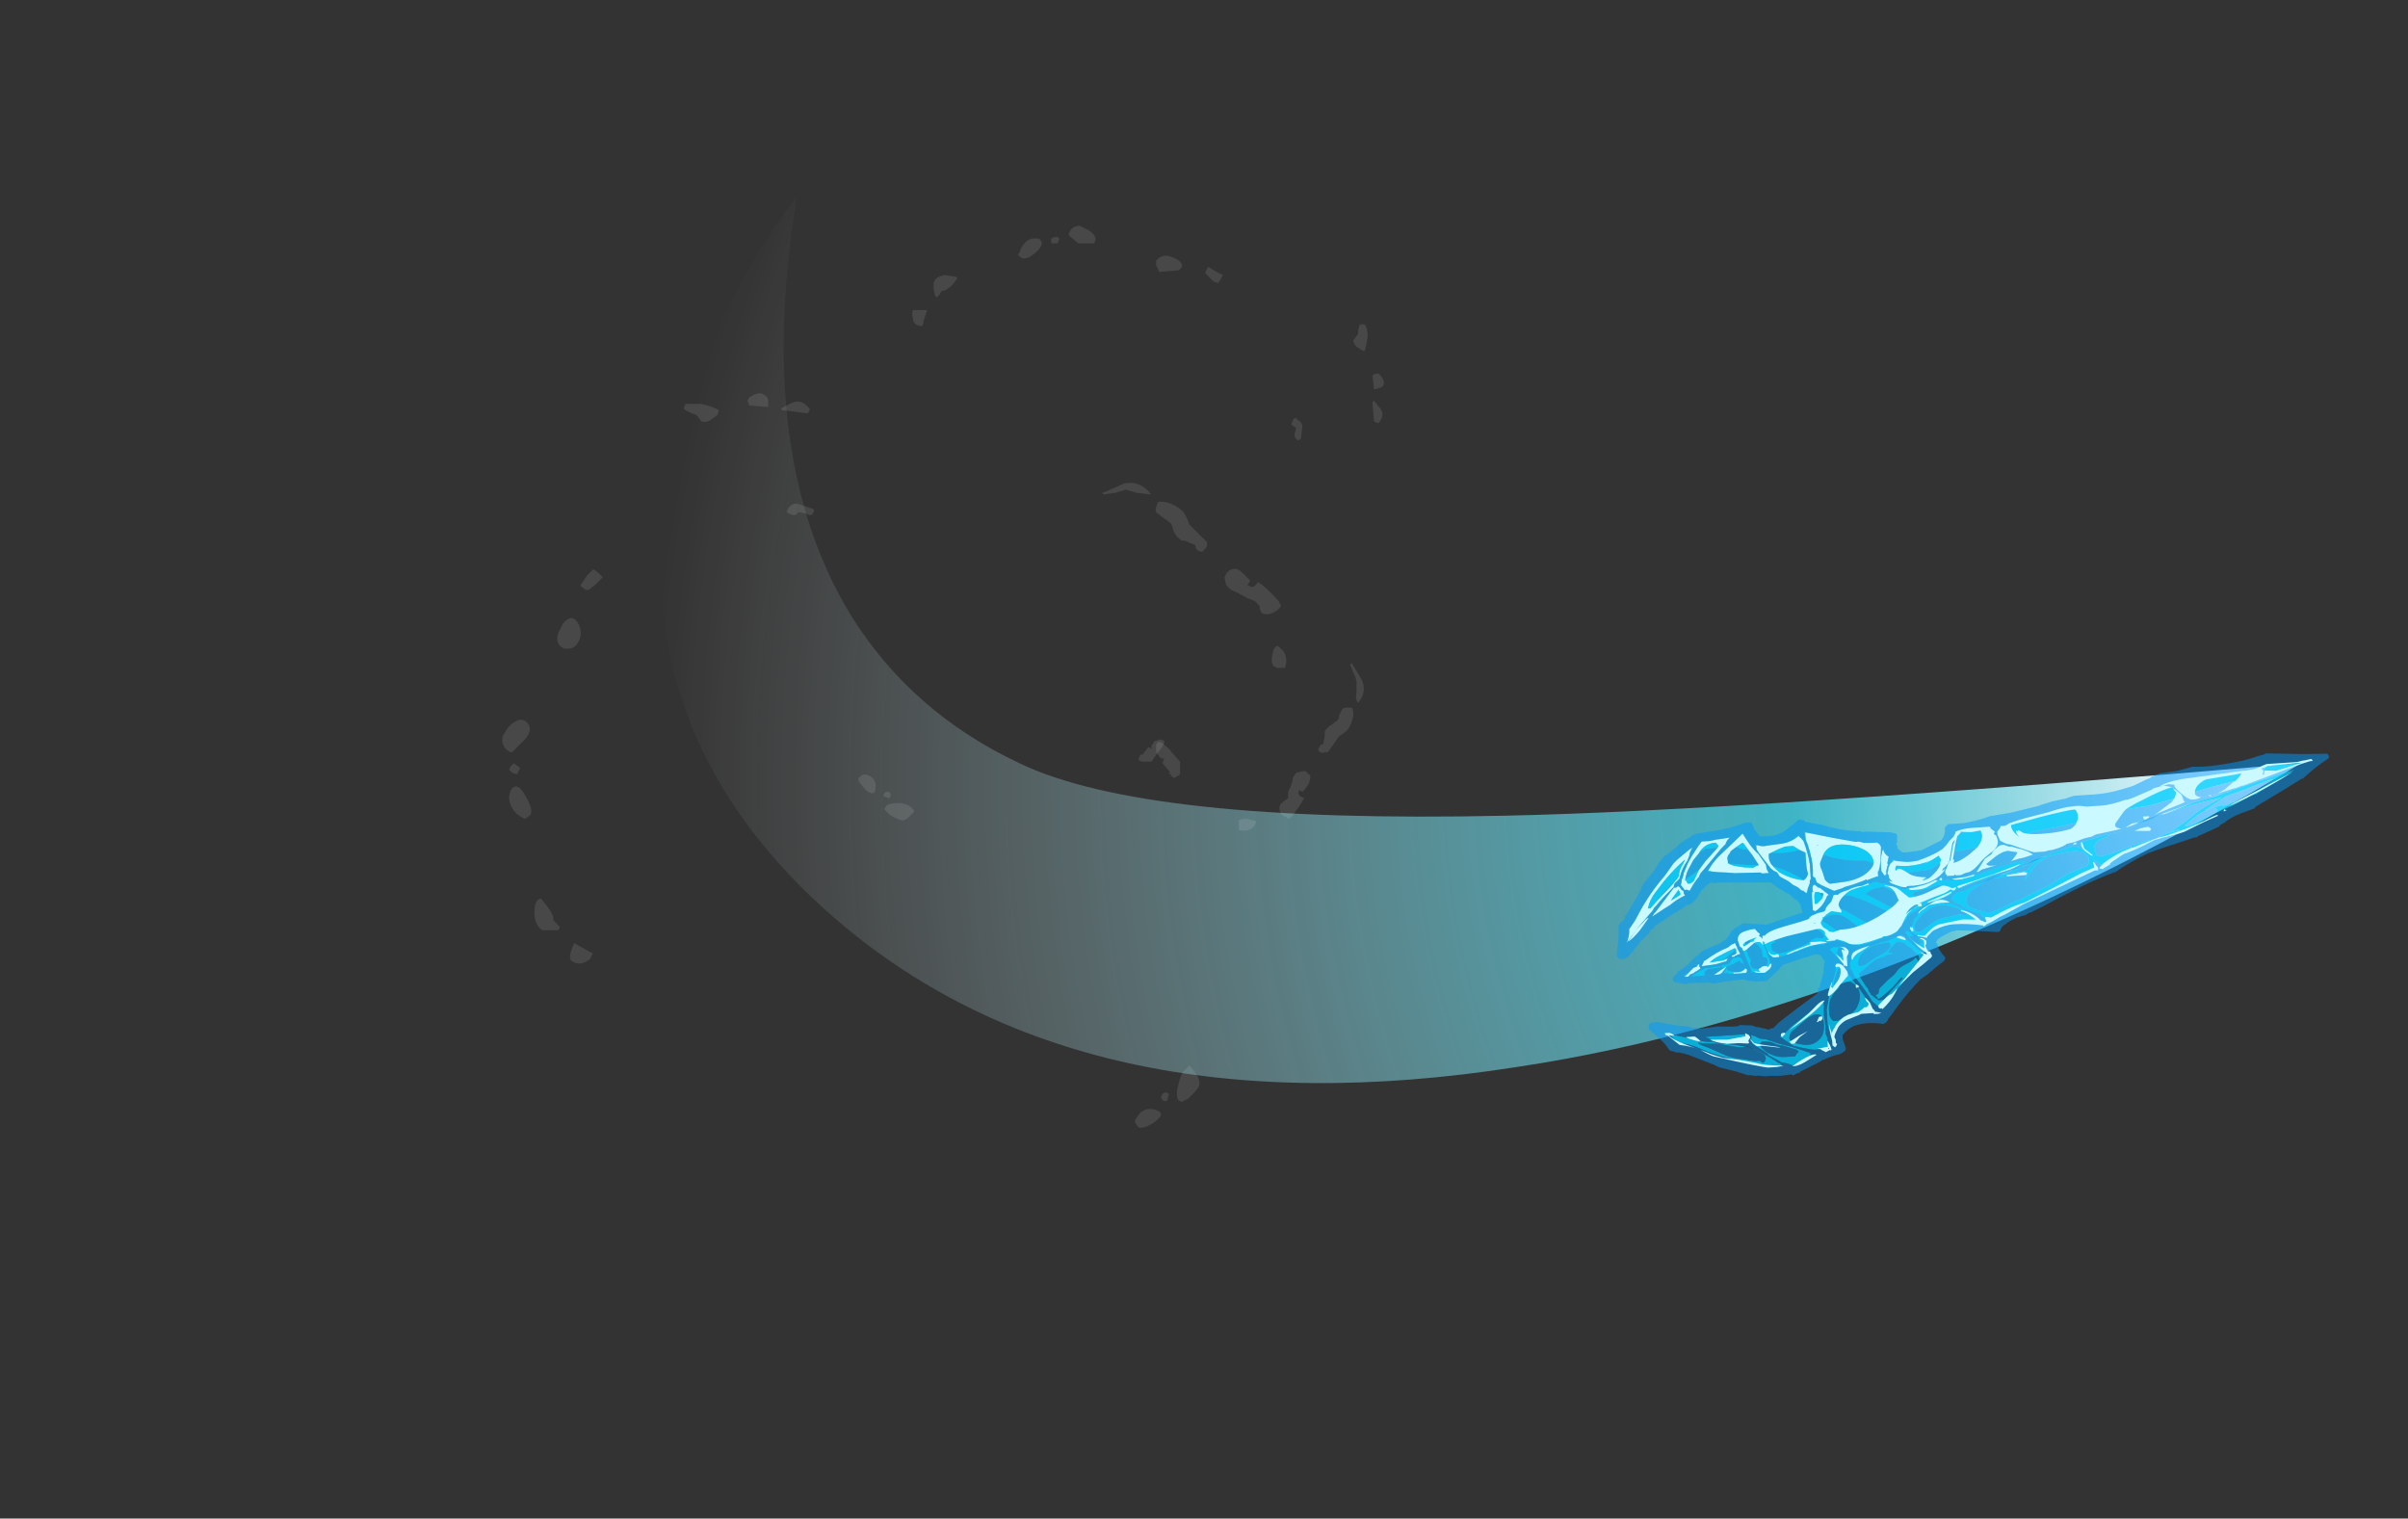 <?xml version="1.0" encoding="UTF-8" standalone="no"?>
<svg xmlns:ffdec="https://www.free-decompiler.com/flash" xmlns:xlink="http://www.w3.org/1999/xlink" ffdec:objectType="frame" height="334.25px" width="530.05px" xmlns="http://www.w3.org/2000/svg">
  <rect width="100%" height="100%" fill="#333333" stroke="none"/>
  <g transform="matrix(1.0, 0.0, 0.0, 1.0, 362.3, 284.2)">
    <use ffdec:characterId="2811" height="23.1" transform="matrix(7.0, 0.0, 0.0, 7.0, -251.65, -197.75)" width="24.65" xlink:href="#shape0"/>
    <use ffdec:characterId="2810" height="27.85" transform="matrix(7.0, 0.0, 0.0, 7.0, -217.0, -240.8)" width="51.6" xlink:href="#shape1"/>
    <use ffdec:characterId="2798" height="96.25" transform="matrix(0.742, -0.049, 0.044, 0.662, -8.735, -108.755)" width="214.2" xlink:href="#sprite0"/>
    <use ffdec:characterId="2812" height="19.0" transform="matrix(7.0, 0.0, 0.0, 7.0, -173.25, -234.5)" width="16.5" xlink:href="#shape3"/>
  </g>
  <defs>
    <g id="shape0" transform="matrix(1.0, 0.0, 0.0, 1.0, 35.95, 28.25)">
      <path d="M-26.35 -27.6 L-27.15 -27.7 -27.2 -27.75 Q-26.95 -27.9 -26.8 -27.95 -26.55 -28.05 -26.3 -27.75 L-26.3 -27.7 -26.35 -27.6 M-28.25 -28.0 L-28.2 -28.1 Q-27.9 -28.3 -27.75 -28.2 -27.65 -28.15 -27.6 -28.05 L-27.6 -27.8 -28.2 -27.85 -28.25 -28.0 M-26.65 -24.5 Q-26.7 -24.4 -26.8 -24.4 L-26.95 -24.45 Q-27.1 -24.55 -27.0 -24.5 L-27.0 -24.55 -26.95 -24.65 Q-26.8 -24.8 -26.65 -24.75 L-26.2 -24.6 -26.15 -24.55 -26.2 -24.45 Q-26.25 -24.35 -26.4 -24.45 L-26.65 -24.5 M-29.2 -27.55 L-29.4 -27.4 Q-29.55 -27.3 -29.7 -27.35 L-29.85 -27.55 -30.0 -27.6 -30.2 -27.7 -30.25 -27.75 Q-30.25 -27.8 -30.2 -27.9 L-29.7 -27.9 Q-29.3 -27.8 -29.15 -27.7 L-29.2 -27.55 M-33.5 -22.2 Q-33.4 -22.35 -33.3 -22.5 L-33.1 -22.7 Q-33.0 -22.65 -32.8 -22.45 L-33.05 -22.2 -33.25 -22.05 -33.3 -22.05 Q-33.35 -22.05 -33.4 -22.1 -33.55 -22.2 -33.5 -22.2 M-33.65 -20.3 Q-33.75 -20.2 -33.9 -20.2 -34.05 -20.2 -34.1 -20.25 -34.3 -20.4 -34.2 -20.7 -34.1 -20.9 -34.05 -21.0 -33.75 -21.35 -33.55 -20.95 -33.4 -20.6 -33.65 -20.3 M-35.2 -17.9 Q-34.95 -17.65 -35.3 -17.3 L-35.65 -16.95 -35.7 -16.95 Q-35.75 -16.95 -35.85 -17.05 -36.0 -17.2 -35.95 -17.45 L-35.8 -17.7 Q-35.45 -18.1 -35.2 -17.9 M-35.6 -16.6 L-35.4 -16.45 -35.5 -16.25 -35.65 -16.3 -35.75 -16.4 -35.7 -16.5 -35.6 -16.6 M-35.75 -15.55 L-35.7 -15.75 Q-35.5 -16.05 -35.25 -15.6 -34.95 -15.1 -35.1 -14.95 L-35.25 -14.85 -35.35 -14.9 -35.5 -15.0 Q-35.75 -15.25 -35.75 -15.55 M-34.95 -11.9 Q-34.95 -12.2 -34.85 -12.3 L-34.75 -12.35 -34.55 -12.1 Q-34.35 -11.85 -34.35 -11.65 L-34.15 -11.45 -34.2 -11.35 -34.7 -11.35 Q-34.95 -11.5 -34.95 -11.9 M-33.35 -10.75 Q-33.2 -10.65 -33.15 -10.65 -33.1 -10.6 -33.15 -10.55 L-33.2 -10.45 Q-33.3 -10.35 -33.5 -10.3 -33.7 -10.3 -33.8 -10.4 -33.9 -10.5 -33.7 -10.95 -33.55 -10.85 -33.35 -10.75 M-11.5 -21.6 Q-11.45 -21.6 -11.5 -21.5 -11.65 -21.35 -11.8 -21.3 -12.0 -21.25 -12.1 -21.35 -12.15 -21.45 -12.15 -21.55 L-12.3 -21.7 -12.55 -21.8 Q-12.9 -22.0 -13.05 -22.05 L-13.2 -22.2 -13.25 -22.45 -13.2 -22.55 Q-13.1 -22.7 -13.0 -22.7 -12.85 -22.75 -12.7 -22.6 L-12.45 -22.35 Q-12.45 -22.3 -12.5 -22.25 L-12.55 -22.15 -12.5 -22.2 Q-12.35 -22.05 -12.2 -22.3 -11.95 -22.15 -11.55 -21.7 L-11.5 -21.6 M-15.05 -24.8 Q-14.75 -24.7 -14.6 -24.55 -14.5 -24.5 -14.35 -24.1 L-13.8 -23.55 -13.8 -23.45 Q-13.8 -23.4 -13.9 -23.3 L-13.95 -23.25 -14.0 -23.25 -14.1 -23.3 Q-14.2 -23.4 -14.15 -23.45 -14.4 -23.55 -14.5 -23.6 L-14.6 -23.6 Q-14.8 -23.75 -14.85 -23.9 -14.9 -24.1 -14.95 -24.15 -15.0 -24.2 -15.15 -24.3 L-15.35 -24.45 Q-15.45 -24.5 -15.4 -24.65 L-15.35 -24.8 Q-15.3 -24.85 -15.05 -24.8 M-17.1 -25.1 Q-16.95 -25.15 -16.4 -25.4 -15.9 -25.5 -15.55 -25.05 L-16.0 -25.1 -16.35 -25.2 -16.7 -25.1 -17.05 -25.05 -17.1 -25.1 M-11.6 -20.3 Q-11.2 -20.05 -11.35 -19.6 L-11.6 -19.6 -11.7 -19.65 Q-11.8 -19.75 -11.75 -20.0 L-11.7 -20.2 -11.6 -20.3 M-15.4 -17.2 L-15.35 -17.25 Q-15.3 -17.35 -15.0 -17.05 L-14.65 -16.65 -14.65 -16.25 -14.8 -16.15 -14.85 -16.15 Q-14.9 -16.15 -14.95 -16.25 -15.05 -16.3 -15.0 -16.3 L-14.95 -16.3 -15.2 -16.6 -15.15 -16.75 -15.25 -16.75 -15.4 -16.95 -15.4 -17.2 M-14.2 -6.25 L-14.4 -6.05 -14.6 -5.95 -14.7 -6.0 Q-14.8 -6.15 -14.7 -6.5 -14.65 -6.75 -14.55 -6.9 L-14.35 -7.1 Q-14.05 -6.75 -14.05 -6.6 -14.0 -6.45 -14.2 -6.25 M-15.0 -6.2 L-15.05 -6.0 Q-15.1 -5.95 -15.2 -6.0 L-15.25 -6.1 -15.2 -6.2 Q-15.15 -6.25 -15.1 -6.25 -15.05 -6.25 -15.0 -6.2 M-15.35 -5.4 Q-15.45 -5.3 -15.65 -5.2 -15.9 -5.1 -15.95 -5.15 -16.1 -5.3 -16.05 -5.4 L-15.95 -5.55 Q-15.7 -5.85 -15.3 -5.65 -15.25 -5.6 -15.25 -5.55 -15.25 -5.5 -15.35 -5.4" fill="#ffffff" fill-opacity="0.102" fill-rule="evenodd" stroke="none"/>
    </g>
    <g id="shape1" transform="matrix(1.0, 0.0, 0.0, 1.0, 31.0, 34.4)">
      <path d="M20.6 -16.6 Q14.6 -12.95 8.5 -10.55 1.95 -7.95 -4.05 -7.05 -17.75 -4.9 -25.65 -11.85 -29.55 -15.3 -30.6 -19.6 -31.45 -23.0 -30.45 -26.85 -29.7 -29.6 -28.15 -32.25 -27.35 -33.6 -26.7 -34.4 -28.05 -26.25 -25.0 -21.25 -23.1 -18.2 -19.7 -16.6 -15.75 -14.7 -4.45 -14.95 2.9 -15.1 20.6 -16.6" fill="url(#gradient0)" fill-rule="evenodd" stroke="none"/>
    </g>
    <radialGradient cx="0" cy="0" gradientTransform="matrix(0.061, 0.0, 0.0, 0.061, 18.6, -15.9)" gradientUnits="userSpaceOnUse" id="gradient0" r="819.2" spreadMethod="pad">
      <stop offset="0.0" stop-color="#ffffff"/>
      <stop offset="0.282" stop-color="#43e7ff" stop-opacity="0.718"/>
      <stop offset="1.0" stop-color="#ffffff" stop-opacity="0.0"/>
    </radialGradient>
    <g id="sprite0" transform="matrix(1.0, 0.0, 0.0, 1.0, 118.7, 30.6)">
      <use ffdec:characterId="2797" ffdec:characterName="SFX_2_fla._Sword_BitterBlade_23" height="96.25" transform="matrix(1.0, 0.0, 0.0, 1.0, -118.695, -30.599)" width="214.2" xlink:href="#sprite1"/>
    </g>
    <g id="sprite1" transform="matrix(1.0, 0.0, 0.0, 1.0, 109.2, 33.6)">
      <use ffdec:characterId="2796" height="13.75" transform="matrix(7.0, 0.0, 0.0, 7.0, -109.2, -33.6)" width="30.6" xlink:href="#shape2"/>
    </g>
    <g id="shape2" transform="matrix(1.0, 0.0, 0.0, 1.0, 15.6, 4.8)">
      <path d="M-1.15 -0.6 L-1.3 -0.6 -1.35 -0.6 -1.3 -0.65 -1.3 -0.6 -1.15 -0.6 M13.3 -3.9 L13.4 -3.9 13.5 -3.95 13.45 -3.9 13.3 -3.9 M-6.8 -1.85 L-6.85 -1.85 Q-6.85 -1.9 -6.75 -1.85 L-6.8 -1.85 M-3.5 -0.85 L-3.4 -0.85 -3.05 -0.8 -3.45 -0.85 -3.5 -0.85 M-2.65 -0.8 L-2.4 -0.9 Q-2.1 -1.0 -1.8 -1.15 -2.2 -0.95 -2.65 -0.8 M-3.4 2.8 L-3.5 2.75 -3.45 2.75 -3.4 2.75 -3.4 2.8 M-9.45 8.3 L-9.45 8.3 M-14.15 0.7 L-14.15 0.7" fill="#90e6ff" fill-rule="evenodd" stroke="none"/>
      <path d="M1.35 -2.3 L1.4 -2.3 Q1.4 -2.25 1.4 -2.2 1.4 -1.9 1.75 -1.6 L1.9 -1.5 2.05 -1.45 2.05 -1.4 Q2.6 -1.1 2.8 -1.1 3.0 -1.1 3.6 -1.55 L4.1 -2.0 Q4.25 -2.25 4.25 -2.4 4.25 -2.65 4.1 -2.8 L4.45 -2.85 5.3 -2.85 Q5.65 -2.85 6.3 -3.05 L6.4 -3.05 6.7 -3.15 Q6.8 -3.2 7.45 -3.45 L7.5 -3.5 7.7 -3.55 7.75 -3.55 7.95 -3.6 8.15 -3.55 8.3 -3.5 Q7.85 -3.4 7.05 -3.0 6.6 -2.8 6.3 -2.6 L6.2 -2.5 5.8 -1.95 5.8 -1.85 Q5.8 -1.75 6.05 -1.7 L5.85 -1.65 4.95 -1.5 Q4.85 -1.45 4.75 -1.4 L4.7 -1.4 4.45 -1.35 4.0 -1.2 3.7 -1.15 Q3.6 -1.05 3.25 -0.95 L3.05 -0.9 2.95 -0.9 2.75 -0.85 2.3 -0.85 Q2.25 -0.85 1.3 -1.3 1.2 -1.3 1.05 -1.4 L0.9 -1.5 0.8 -1.8 0.8 -1.95 Q0.95 -2.1 0.95 -2.2 L1.15 -2.2 1.25 -2.25 1.3 -2.25 1.3 -2.3 1.35 -2.3 M8.35 -3.4 L8.4 -3.4 8.65 -3.15 8.7 -3.05 8.75 -2.85 8.8 -2.75 7.6 -2.3 7.5 -2.25 8.25 -2.8 8.35 -2.95 Q8.45 -3.1 8.45 -3.25 L8.35 -3.4 M-0.1 -1.25 Q0.15 -1.55 0.15 -1.85 L0.1 -2.05 0.3 -2.1 0.4 -2.15 0.45 -2.15 Q0.5 -2.1 0.55 -2.1 L0.7 -1.95 0.65 -1.85 0.75 -1.75 Q0.8 -1.6 0.8 -1.45 0.8 -1.2 0.45 -0.95 L0.2 -0.75 0.05 -0.6 Q-0.35 -0.1 -0.6 -0.1 L-0.75 -0.05 -0.85 0.0 -1.0 0.0 Q-1.1 0.0 -1.1 -0.05 L-1.15 0.0 -1.45 0.0 -1.45 -0.05 -1.5 -0.1 -1.5 -0.15 Q-1.55 -0.25 -1.4 -0.4 L-1.35 -0.6 -1.3 -0.6 -1.15 -0.6 Q-0.85 -0.65 -0.45 -0.95 L-0.1 -1.25 M-1.3 -0.6 L-1.3 -0.6 M0.65 -0.35 L0.05 -0.2 -0.1 -0.1 -0.2 -0.1 -0.15 -0.15 0.2 -0.7 0.5 -0.9 Q0.55 -1.05 0.7 -1.15 0.85 -1.3 0.95 -1.3 L1.05 -1.3 Q1.15 -1.25 1.25 -1.2 L1.35 -1.2 Q1.7 -1.05 1.75 -1.05 L2.05 -0.9 2.25 -0.75 Q1.8 -0.6 1.65 -0.6 L1.3 -0.5 Q1.45 -0.65 1.6 -0.9 L1.2 -1.0 Q1.0 -1.0 0.7 -0.8 L0.25 -0.45 Q0.3 -0.35 0.45 -0.35 L0.65 -0.35 M9.5 -2.95 Q9.4 -2.85 9.15 -2.85 8.95 -2.85 8.7 -3.15 8.45 -3.4 8.4 -3.55 L8.4 -3.6 Q8.4 -3.7 8.45 -3.7 L8.55 -3.7 9.45 -3.85 9.55 -3.9 10.1 -3.9 Q9.3 -3.65 9.25 -3.2 L9.25 -3.15 Q9.25 -3.0 9.45 -2.95 L9.5 -2.95 M11.25 -4.0 L11.3 -4.0 11.9 -4.1 12.05 -4.15 12.1 -4.1 Q12.2 -4.05 12.2 -3.95 L12.15 -3.8 12.15 -3.75 11.9 -3.65 11.75 -3.55 Q11.25 -3.35 10.95 -3.25 L10.9 -3.25 10.35 -3.1 10.2 -3.05 10.55 -3.25 10.6 -3.3 10.9 -3.55 11.0 -3.6 Q11.2 -3.8 11.25 -3.9 L11.25 -4.0 M12.25 -4.0 L12.75 -3.95 12.6 -3.9 12.2 -3.75 12.25 -4.0 M-11.4 -2.4 L-11.35 -2.4 -11.05 -2.45 -11.0 -2.45 -10.5 -2.5 -10.55 -2.45 Q-10.65 -2.35 -10.7 -2.2 L-10.9 -2.0 -11.7 -1.05 Q-11.9 -0.85 -11.9 -0.75 L-11.95 -0.7 -12.1 -0.5 -12.2 -0.35 -12.35 -0.1 Q-12.45 -0.2 -12.55 -0.15 L-12.6 -0.25 -12.7 -0.4 -12.65 -0.6 -12.65 -0.65 -12.6 -0.75 Q-12.55 -0.9 -12.55 -0.95 L-12.35 -1.4 -12.15 -1.75 -11.85 -2.2 -11.7 -2.4 -11.4 -2.4 M-12.25 -1.8 L-12.35 -1.55 Q-12.6 -1.2 -12.7 -0.85 L-12.75 -0.7 -12.85 -0.6 Q-13.0 -0.5 -13.0 -0.35 L-13.5 0.15 -13.85 0.55 -13.9 0.6 -13.95 0.7 -14.65 1.5 -14.7 1.6 -14.95 1.9 -15.1 2.1 -15.15 2.15 -15.1 2.05 Q-15.0 1.75 -15.0 1.5 L-14.95 1.45 -14.85 1.3 Q-14.7 1.1 -14.55 0.8 -14.05 -0.1 -13.35 -0.9 L-12.95 -1.45 -12.8 -1.6 -12.5 -1.85 -12.25 -2.05 -12.1 -2.15 Q-12.25 -1.9 -12.25 -1.8 M-11.9 -1.05 L-11.6 -1.45 -11.05 -2.05 -11.0 -2.15 -11.05 -2.2 -11.1 -2.3 Q-11.6 -2.3 -11.85 -1.85 L-12.1 -1.55 -12.35 -1.1 Q-12.45 -0.9 -12.5 -0.65 L-12.5 -0.6 -12.45 -0.6 -12.45 -0.55 -12.4 -0.45 -12.3 -0.45 Q-12.2 -0.5 -12.15 -0.55 L-11.9 -1.05 M-12.85 -0.7 L-12.75 -0.85 Q-12.75 -1.1 -12.55 -1.4 L-12.45 -1.6 Q-13.15 -1.0 -13.7 -0.25 -14.05 0.15 -14.15 0.6 L-14.05 0.6 -13.55 0.05 -13.25 -0.25 Q-13.05 -0.45 -12.85 -0.7 M-12.8 -0.35 L-12.75 -0.3 -12.7 -0.2 -12.6 -0.1 -12.6 0.0 -12.55 0.1 Q-12.9 0.25 -13.2 0.5 L-13.45 0.65 -14.0 1.0 -13.9 0.85 -13.85 0.8 -13.0 -0.3 -12.9 -0.3 -12.85 -0.35 -12.8 -0.35 M-12.8 -0.2 L-13.1 0.2 -13.15 0.3 -12.75 0.05 -12.75 -0.05 -12.8 -0.15 -12.8 -0.2 M-11.75 -0.8 L-11.75 -0.8 M-9.75 -1.85 L-9.95 -2.2 -10.0 -2.2 -10.3 -2.0 -10.5 -1.85 -10.55 -1.75 Q-10.7 -1.6 -10.65 -1.4 L-10.65 -1.3 -10.6 -1.25 -10.4 -1.15 -10.0 -1.05 -9.6 -1.0 Q-9.5 -1.05 -9.4 -1.1 L-9.35 -1.1 -9.6 -1.6 -9.75 -1.85 M-9.4 -2.05 L-9.35 -2.05 Q-9.15 -1.95 -8.95 -2.0 L-8.3 -2.05 Q-7.9 -2.1 -7.6 -2.35 L-7.5 -2.25 -7.4 -2.1 Q-7.25 -1.55 -7.2 -1.0 -7.2 -0.65 -7.2 -0.3 L-7.25 -0.2 -7.25 -0.1 -7.35 0.15 -7.4 0.35 -7.45 0.35 -7.55 0.25 Q-7.6 0.25 -7.65 0.2 -7.75 0.05 -7.95 -0.05 L-8.15 -0.25 -8.5 -0.5 -8.6 -0.7 -8.75 -0.8 -8.85 -0.9 -9.3 -1.65 -9.4 -1.85 -9.4 -2.05 M-11.5 -1.0 L-11.45 -1.1 Q-11.2 -1.5 -10.85 -1.8 L-10.0 -2.6 -9.95 -2.65 -9.75 -2.25 Q-9.6 -1.95 -9.4 -1.7 L-9.35 -1.65 -9.05 -1.1 Q-9.05 -0.95 -9.0 -0.8 L-8.95 -0.7 -9.25 -0.7 -9.3 -0.75 -10.4 -0.8 -10.7 -0.85 -11.1 -0.9 -11.35 -0.95 -11.5 -1.0 M-8.8 -1.65 L-8.9 -1.6 Q-8.95 -1.25 -8.75 -1.0 -8.65 -0.85 -8.5 -0.7 -8.05 -0.35 -7.5 -0.25 -7.35 -0.35 -7.3 -0.55 -7.35 -0.75 -7.35 -1.05 L-7.35 -1.55 -7.6 -1.7 -7.85 -1.9 -8.2 -1.9 Q-8.5 -1.8 -8.8 -1.65 M-6.8 -1.85 L-6.75 -1.85 Q-6.85 -1.9 -6.85 -1.85 L-6.8 -1.85 M-7.3 -2.5 L-7.1 -2.45 Q-6.15 -2.15 -5.2 -1.9 L-5.05 -1.9 -4.8 -1.8 -4.75 -1.8 -4.25 -1.7 Q-4.3 -1.55 -4.25 -1.5 -4.3 -1.3 -4.2 -1.25 L-4.25 -1.05 -4.25 -0.9 -4.3 -0.85 -4.35 -0.5 -4.35 -0.2 -4.4 -0.2 -4.85 -0.05 -4.85 -0.1 -4.95 -0.05 -5.4 0.1 -5.8 0.2 -5.9 0.25 -6.25 0.35 -6.75 0.05 -6.95 -0.1 -7.0 -0.25 Q-7.0 -0.35 -7.05 -0.35 L-7.1 -0.4 -7.1 -0.45 Q-7.05 -1.0 -7.15 -1.5 -7.2 -1.85 -7.3 -2.15 L-7.3 -2.5 M-6.6 -1.4 L-6.75 -1.05 Q-6.8 -0.9 -6.7 -0.65 L-6.6 -0.2 Q-6.5 -0.05 -6.4 0.0 L-5.75 -0.05 Q-4.9 -0.15 -4.55 -0.7 L-4.5 -0.85 Q-4.5 -1.2 -4.8 -1.45 -5.05 -1.65 -5.4 -1.75 -6.3 -2.0 -6.6 -1.4 M-7.1 0.0 L-7.05 0.0 -6.9 0.15 -6.85 0.15 -6.5 0.5 -6.5 0.55 -6.55 0.55 Q-6.75 1.05 -7.1 1.25 L-7.2 1.2 Q-7.2 1.0 -7.2 0.7 L-7.2 0.35 -7.1 0.3 -7.15 0.3 -7.15 0.1 -7.1 0.0 M-4.05 -1.45 L-4.05 -1.4 Q-4.0 -1.2 -3.85 -1.1 L-3.9 -0.9 Q-3.95 -0.75 -3.9 -0.75 L-3.95 -0.6 Q-4.0 -0.45 -4.0 -0.3 L-4.0 -0.25 -4.05 -0.25 -4.05 -0.2 -4.1 -0.25 -4.2 -0.45 -4.2 -0.95 -4.15 -1.2 -4.1 -1.4 -4.05 -1.45 M-4.05 -0.15 L-4.1 -0.2 -4.05 -0.15 M-3.8 -0.75 L-3.65 -0.9 -3.5 -0.85 -3.45 -0.85 -3.05 -0.8 -2.65 -0.8 Q-2.2 -0.95 -1.8 -1.15 L-1.55 -1.3 -1.45 -1.4 -1.35 -1.45 -1.1 -1.65 -1.25 -0.95 -1.3 -0.7 Q-1.4 -0.5 -1.6 -0.35 L-1.65 -0.2 -1.7 -0.15 -1.75 -0.05 Q-1.85 0.0 -1.9 0.05 L-2.0 0.05 -2.05 0.1 -2.2 0.15 -2.4 0.25 -2.45 0.25 -2.6 0.3 -2.9 0.35 Q-2.95 0.3 -3.0 0.3 L-3.25 0.3 -3.3 0.25 Q-3.35 0.25 -3.4 0.2 L-3.4 0.15 -3.65 0.05 -3.8 0.0 -3.85 -0.05 -3.85 -0.1 -3.9 -0.15 -3.9 -0.2 Q-3.9 -0.25 -3.95 -0.3 L-3.9 -0.5 -3.9 -0.55 -3.8 -0.75 M-1.7 -0.65 L-1.65 -0.8 -1.75 -1.0 Q-2.05 -0.75 -2.55 -0.65 -3.05 -0.55 -3.55 -0.65 L-3.6 -0.55 -3.6 -0.25 -3.55 -0.15 -3.15 0.1 Q-2.75 0.3 -2.35 0.15 L-2.15 0.0 Q-1.8 -0.3 -1.7 -0.55 L-1.7 -0.65 M-3.05 1.35 L-3.1 1.35 -3.1 1.3 -3.05 1.35 M-6.75 0.65 L-6.75 0.6 -6.7 0.45 Q-6.75 0.4 -6.8 0.4 L-6.85 0.4 -6.9 0.35 -7.05 0.35 Q-7.1 0.45 -7.1 0.6 L-7.1 0.9 -7.0 0.9 -6.75 0.65 M-10.9 3.2 L-10.95 3.25 -11.0 3.35 -11.05 3.35 -11.45 3.45 -12.05 3.5 -11.95 3.3 -11.95 3.25 -11.9 3.25 Q-11.35 2.85 -10.9 2.7 L-10.7 2.55 -10.65 2.55 -10.6 2.5 -10.55 2.55 -10.55 2.6 -10.5 2.7 -10.5 2.75 -10.4 3.0 -10.4 3.05 -10.45 3.05 Q-10.5 3.05 -10.55 3.1 L-10.6 3.1 -10.65 3.15 -10.75 3.15 -10.75 3.1 Q-10.6 3.05 -10.55 3.0 L-10.55 2.8 -10.6 2.75 Q-10.95 2.9 -11.35 3.1 -11.55 3.2 -11.7 3.35 L-11.25 3.3 -11.15 3.3 -10.9 3.2 M-14.15 0.7 L-14.15 0.7 M-12.45 3.6 L-12.4 3.55 -12.25 3.5 -12.25 3.45 -12.2 3.45 -12.2 3.4 -12.15 3.4 -12.15 3.5 -12.1 3.6 -12.25 3.7 -12.35 3.75 -12.4 3.8 -12.55 3.85 -12.65 3.95 -12.8 3.95 -12.45 3.6" fill="#caf9ff" fill-rule="evenodd" stroke="none"/>
      <path d="M-6.1 1.4 L-6.1 1.45 -6.1 1.4" fill="#28a8d2" fill-rule="evenodd" stroke="none"/>
      <path d="M1.75 -1.6 Q2.0 -1.75 2.45 -1.85 L3.55 -2.0 4.1 -2.1 4.1 -2.0 3.6 -1.55 Q3.0 -1.1 2.8 -1.1 2.6 -1.1 2.05 -1.4 L2.05 -1.45 1.9 -1.5 1.75 -1.6 M7.5 -2.25 L7.2 -2.1 6.65 -1.95 6.05 -1.7 Q5.8 -1.75 5.8 -1.85 L5.8 -1.95 6.2 -2.5 6.3 -2.6 7.3 -2.7 8.35 -2.95 8.25 -2.8 7.5 -2.25 M-0.1 -1.25 L-0.45 -0.95 Q-0.85 -0.65 -1.15 -0.6 L-1.3 -0.6 -1.25 -0.75 -1.05 -1.1 -1.05 -1.15 -0.9 -1.15 -0.1 -1.25 M1.3 -0.5 L1.15 -0.5 0.65 -0.35 0.45 -0.35 Q0.3 -0.35 0.25 -0.45 L0.7 -0.8 Q1.0 -1.0 1.2 -1.0 L1.6 -0.9 Q1.45 -0.65 1.3 -0.5 M5.6 -1.5 L5.95 -1.55 6.7 -1.85 Q7.05 -2.05 7.75 -2.25 L7.9 -2.25 8.75 -2.5 9.3 -2.65 10.35 -2.85 9.6 -2.45 9.15 -2.15 Q8.95 -1.95 8.5 -1.65 L8.1 -1.4 8.4 -1.45 8.4 -1.5 8.5 -1.45 8.05 -1.35 7.85 -1.3 7.6 -1.15 7.55 -1.1 7.45 -1.1 7.35 -1.1 7.2 -1.05 7.15 -1.05 6.75 -0.95 Q6.5 -0.85 6.3 -0.8 L6.15 -0.75 Q5.65 -0.55 5.05 -0.45 L4.95 -0.5 4.9 -0.6 4.9 -0.7 4.85 -0.8 4.9 -0.85 4.85 -0.9 Q4.85 -1.05 5.1 -1.25 L5.4 -1.35 5.5 -1.45 5.6 -1.5 M-3.8 2.55 L-3.7 2.45 -3.8 2.55 M2.6 -0.5 L2.55 -0.5 2.3 -0.35 2.1 -0.2 1.95 0.0 1.05 0.1 1.35 0.0 Q1.45 -0.05 1.8 -0.2 2.2 -0.4 2.6 -0.5 M2.85 -0.6 Q3.85 -0.85 4.2 -0.75 4.3 -0.75 4.4 -0.65 4.6 -0.5 4.6 -0.35 L4.55 -0.2 4.6 -0.2 4.5 -0.05 3.7 0.25 3.25 0.5 2.85 0.75 1.85 1.2 1.55 1.35 1.15 1.5 Q0.45 1.85 0.25 1.85 0.1 1.85 -0.1 1.75 L-0.15 1.75 Q-0.3 1.7 -0.45 1.6 L-0.55 1.55 Q-0.7 1.4 -0.7 1.3 -0.7 1.05 -0.6 0.95 L-0.5 0.8 Q-0.4 0.7 -0.35 0.7 -0.1 0.5 0.35 0.3 L0.5 0.25 0.7 0.25 1.45 0.15 1.95 0.05 1.95 0.15 1.8 0.45 1.85 0.45 1.9 0.3 1.95 0.3 2.15 0.0 2.15 -0.05 2.3 -0.2 Q2.55 -0.45 2.8 -0.55 L2.85 -0.6 M9.5 -2.95 L9.45 -2.95 Q9.25 -3.0 9.25 -3.15 L9.25 -3.2 9.8 -3.35 11.0 -3.6 10.9 -3.55 10.6 -3.3 10.55 -3.25 10.2 -3.05 9.8 -3.0 9.65 -2.95 9.5 -2.95 M10.8 -2.6 Q10.4 -2.4 10.35 -2.5 L9.6 -2.3 9.7 -2.35 10.55 -2.9 11.35 -3.15 11.75 -3.3 12.5 -3.55 12.65 -3.55 Q11.15 -2.6 10.8 -2.6 M8.75 -1.65 Q9.45 -2.3 10.0 -2.4 10.15 -2.35 10.15 -2.25 10.15 -2.15 9.55 -1.9 9.15 -1.7 8.8 -1.6 L8.75 -1.65 M-3.15 2.35 L-3.15 2.4 -3.15 2.35 M-11.05 -2.05 L-11.6 -1.45 -11.9 -1.05 Q-12.2 -0.85 -12.5 -0.65 -12.45 -0.9 -12.35 -1.1 L-12.1 -1.55 -11.8 -1.9 -11.55 -2.05 -11.05 -2.05 M-13.55 0.05 L-13.55 0.0 -12.85 -0.7 Q-13.05 -0.45 -13.25 -0.25 L-13.55 0.05 M-10.3 -2.0 L-10.2 -2.0 Q-10.0 -1.9 -9.75 -1.85 L-9.6 -1.6 -9.35 -1.1 -9.4 -1.1 -9.85 -1.15 -10.5 -1.25 -10.65 -1.3 -10.65 -1.4 Q-10.7 -1.6 -10.55 -1.75 L-10.5 -1.85 -10.3 -2.0 M-8.75 -1.0 Q-8.95 -1.25 -8.9 -1.6 L-8.8 -1.65 Q-8.2 -1.55 -7.6 -1.7 L-7.35 -1.55 -7.35 -1.05 Q-7.35 -0.75 -7.3 -0.55 -7.35 -0.35 -7.5 -0.25 -8.1 -0.75 -8.75 -1.0 M-4.5 -0.85 L-4.55 -0.7 Q-4.9 -0.15 -5.75 -0.05 L-6.4 0.0 Q-6.5 -0.05 -6.6 -0.2 L-6.7 -0.65 Q-6.8 -0.9 -6.75 -1.05 L-6.6 -1.4 Q-5.75 -1.0 -4.85 -1.0 L-4.5 -0.85 M-7.05 0.0 L-7.0 0.0 -6.85 0.15 -6.9 0.15 -7.05 0.0 M-4.05 -0.2 L-4.05 -0.15 -4.1 -0.2 -4.1 -0.25 -4.05 -0.2 M-3.6 -0.25 L-2.25 -0.35 Q-2.1 -0.35 -1.7 -0.65 L-1.7 -0.55 Q-1.8 -0.3 -2.15 0.0 L-2.35 0.15 Q-2.75 0.3 -3.15 0.1 L-3.55 -0.15 -3.6 -0.25 M-1.5 0.55 L-1.55 0.6 -1.5 0.7 -1.55 0.7 -2.0 0.9 -2.3 1.05 -2.35 1.05 Q-2.45 1.15 -2.65 1.1 L-2.8 0.9 -2.95 0.75 -2.85 0.65 -2.2 0.5 -1.9 0.4 -1.75 0.4 -1.65 0.5 -1.5 0.55 M-1.1 1.55 Q-1.0 1.6 -0.9 1.7 -0.7 1.8 -0.7 1.85 L-0.7 1.9 -0.8 1.9 -1.0 1.85 -1.55 1.95 Q-1.8 1.95 -2.05 2.1 -2.15 2.15 -2.45 2.35 -2.65 2.55 -2.75 2.55 L-2.8 2.55 Q-2.95 2.55 -2.95 2.35 L-2.95 2.3 Q-2.95 2.05 -2.55 1.7 -2.1 1.3 -1.75 1.35 -1.4 1.4 -1.1 1.55 M-2.9 2.85 L-2.85 2.85 Q-2.7 3.0 -2.7 3.05 L-2.8 3.15 Q-2.95 3.15 -3.2 2.75 L-3.15 2.7 Q-3.05 2.7 -2.95 2.75 -2.95 2.8 -2.9 2.85 M-4.2 0.3 Q-3.95 0.4 -3.7 0.6 L-3.1 1.0 -2.9 1.15 -2.9 1.2 Q-2.85 1.3 -2.85 1.4 L-3.05 1.5 -3.1 1.55 -3.2 1.6 Q-3.65 1.45 -4.05 1.2 L-4.85 0.65 Q-4.95 0.65 -4.9 0.55 -4.7 0.4 -4.5 0.35 L-4.4 0.35 -4.25 0.3 -4.2 0.3 M-3.7 1.75 L-3.6 1.85 -3.6 1.9 -3.55 1.95 -3.6 2.0 -3.65 2.15 -3.7 2.15 -3.7 2.2 -3.85 2.3 Q-4.2 2.55 -4.5 2.25 L-4.65 2.2 Q-4.8 2.1 -4.95 1.95 L-5.0 1.95 -5.05 1.9 -5.8 1.35 -6.05 1.2 -6.1 1.1 -6.15 0.9 -6.1 0.9 -6.05 0.85 Q-5.9 0.45 -5.4 0.7 -4.85 0.95 -4.35 1.3 L-4.3 1.35 Q-4.05 1.45 -3.9 1.6 -3.8 1.65 -3.7 1.75 M-3.05 1.35 L-3.1 1.3 -3.1 1.35 -3.05 1.35 M-4.85 2.45 L-4.85 2.5 Q-4.75 2.6 -4.75 2.7 -4.9 2.8 -5.05 2.8 L-5.25 2.8 Q-5.65 2.8 -5.95 2.5 L-6.8 1.75 -6.85 1.7 -6.75 1.6 -6.65 1.55 Q-6.2 1.3 -5.7 1.75 L-5.4 2.05 -4.85 2.45 M-4.55 3.0 L-4.2 2.95 -4.05 2.95 -4.05 3.0 -4.0 3.05 -4.05 3.1 -4.0 3.15 Q-4.2 3.4 -4.4 3.5 L-4.6 3.6 Q-4.8 3.7 -5.0 3.85 L-5.15 3.95 -5.4 4.0 -5.45 3.9 Q-5.45 3.65 -5.3 3.45 -5.05 3.15 -4.55 3.0 M-4.05 5.1 L-3.65 4.65 -3.6 4.7 -4.1 5.25 -4.45 5.65 -4.5 5.65 Q-4.7 5.7 -4.75 5.6 L-4.7 5.6 Q-4.6 5.6 -4.05 5.1 M-3.85 3.05 L-3.75 2.95 Q-3.55 2.95 -3.4 3.05 L-3.3 3.2 Q-3.15 3.25 -3.1 3.35 L-3.0 3.5 -2.9 3.6 Q-2.85 3.7 -2.85 3.85 -2.85 3.95 -2.9 4.0 -2.9 3.85 -3.0 3.75 -3.1 3.9 -3.45 4.05 -3.65 4.15 -3.75 4.25 L-3.95 4.5 -4.25 4.75 -4.5 5.0 Q-4.65 5.1 -4.65 5.3 -4.7 5.4 -4.8 5.4 L-4.7 5.55 -4.75 5.6 -5.0 5.35 -5.0 5.3 -5.05 5.25 -5.1 5.05 -5.15 5.0 -5.35 4.6 -5.45 4.35 -5.1 4.05 Q-4.65 3.65 -4.45 3.65 -4.35 3.65 -4.25 3.55 L-3.95 3.5 -4.05 3.45 -4.15 3.45 -4.05 3.25 -3.85 3.05 M-5.75 4.75 Q-5.6 4.85 -5.5 5.05 -5.45 5.25 -5.45 5.35 -5.45 5.6 -5.6 5.9 -5.75 6.2 -6.1 6.3 -6.25 6.4 -6.45 6.5 L-6.65 6.5 Q-6.75 6.4 -6.8 6.2 L-6.8 6.0 Q-6.8 5.6 -6.65 5.35 -6.55 5.15 -6.3 4.95 -6.3 4.85 -6.2 4.75 -6.05 4.65 -5.85 4.7 L-5.8 4.7 -5.75 4.75 M-6.15 4.1 Q-6.15 4.25 -6.25 4.55 -6.4 4.9 -6.55 4.8 -6.4 4.2 -6.25 3.95 L-6.2 3.9 -6.15 3.95 -6.15 4.1 M-6.9 0.35 L-6.85 0.4 -6.8 0.4 Q-6.75 0.4 -6.7 0.45 L-6.75 0.6 -6.75 0.65 -6.9 0.35 M-7.3 2.0 Q-7.25 1.95 -7.15 2.0 L-7.15 2.05 Q-7.0 2.15 -6.9 2.25 L-6.8 2.4 -6.8 2.5 -6.85 2.55 -7.05 2.55 -7.05 2.5 -7.35 2.6 Q-7.35 2.7 -7.85 2.9 -8.35 3.1 -8.8 3.15 L-9.0 3.0 Q-9.05 3.0 -9.05 2.9 L-9.05 2.7 Q-9.0 2.6 -8.9 2.6 L-8.9 2.5 -8.75 2.45 -8.5 2.35 -8.1 2.25 -7.6 2.1 -7.6 2.05 -7.45 2.0 -7.3 2.0 M-6.3 3.25 Q-6.3 3.15 -6.2 3.05 L-6.1 3.05 Q-6.0 3.1 -5.95 3.2 L-5.95 3.3 Q-5.95 3.5 -6.1 3.5 -6.25 3.5 -6.3 3.35 L-6.3 3.25 M-5.8 3.35 L-5.85 3.3 -5.85 3.15 -5.8 3.2 Q-5.8 3.25 -5.8 3.35 M-10.75 3.15 L-10.8 3.15 -10.9 3.2 -11.15 3.3 -10.55 2.8 -10.55 3.0 Q-10.6 3.05 -10.75 3.1 L-10.75 3.15 M-11.25 3.55 Q-11.15 3.55 -11.15 3.6 L-11.2 3.6 -11.3 3.55 -11.25 3.55 M-11.8 3.95 L-11.95 3.95 -11.95 3.85 Q-11.95 3.7 -11.75 3.65 L-11.2 3.6 -11.1 3.7 -11.1 3.75 -11.15 3.8 -11.2 3.8 -11.5 3.95 -11.8 3.95 M-11.0 3.6 L-10.85 3.55 -10.8 3.5 -10.7 3.5 Q-10.6 3.4 -10.4 3.35 L-10.4 3.45 -10.35 3.45 -10.25 3.55 Q-10.2 3.6 -10.2 3.65 L-10.2 3.7 -10.3 3.8 Q-10.4 3.9 -10.6 3.9 L-10.95 3.8 -11.0 3.7 -11.0 3.65 -11.0 3.6 M-10.0 2.4 L-9.8 2.5 -9.7 2.6 Q-9.4 2.85 -9.45 3.2 L-9.45 3.25 Q-9.25 3.25 -9.25 3.45 -9.25 3.8 -9.7 3.8 -9.9 3.8 -9.95 3.7 L-10.0 3.55 Q-10.0 3.45 -9.95 3.4 -10.05 3.2 -10.1 2.95 L-10.15 2.5 -10.05 2.45 -10.0 2.4 M-7.8 6.35 Q-7.35 6.0 -7.15 6.2 -7.05 6.35 -7.05 6.65 -7.05 6.9 -7.15 7.15 -7.4 7.55 -7.8 7.55 -7.95 7.55 -8.25 7.45 -8.55 7.3 -8.55 7.2 -8.55 6.95 -8.35 6.8 L-7.8 6.35 M-8.2 7.85 L-8.3 7.95 -8.35 8.05 -8.8 8.05 Q-9.15 8.05 -9.5 7.8 -9.8 7.55 -9.8 7.4 -9.8 7.3 -9.7 7.25 -9.4 7.25 -9.25 7.35 -9.0 7.5 -8.85 7.5 L-8.5 7.65 Q-8.2 7.75 -8.2 7.85 M-10.15 7.55 Q-9.85 7.75 -9.7 7.85 L-9.65 7.9 Q-9.6 8.0 -9.6 8.05 L-9.65 8.2 -9.7 8.25 Q-9.8 8.25 -9.85 8.15 L-10.05 8.15 -10.45 8.05 Q-11.05 7.95 -11.35 7.75 L-11.95 7.4 -12.25 7.25 -12.4 7.15 -12.4 7.1 -12.2 7.15 -11.7 7.2 Q-11.6 7.2 -10.7 7.45 L-10.45 7.45 -10.25 7.5 -10.15 7.55 M-10.3 7.5 L-10.55 7.4 -10.4 7.4 -10.3 7.5" fill="#0099ff" fill-opacity="0.502" fill-rule="evenodd" stroke="none"/>
      <path d="M1.35 -2.3 L1.9 -2.45 2.8 -2.6 2.9 -2.6 3.45 -2.7 3.8 -2.75 4.1 -2.8 Q4.25 -2.65 4.25 -2.4 4.25 -2.25 4.1 -2.0 L4.1 -2.1 3.55 -2.0 2.45 -1.85 Q2.0 -1.75 1.75 -1.6 1.4 -1.9 1.4 -2.2 1.4 -2.25 1.4 -2.3 L1.35 -2.3 M8.3 -3.5 L8.35 -3.45 8.35 -3.4 8.45 -3.25 Q8.45 -3.1 8.35 -2.95 L7.3 -2.7 6.3 -2.6 Q6.6 -2.8 7.05 -3.0 7.85 -3.4 8.3 -3.5 M0.1 -2.05 L0.15 -1.85 Q0.15 -1.55 -0.1 -1.25 L-0.9 -1.15 -1.05 -1.15 -0.95 -1.3 Q-0.85 -1.55 -0.9 -1.85 L-0.8 -2.0 -0.2 -2.0 0.0 -2.05 0.1 -2.05 M7.45 -1.1 L7.3 -1.05 6.95 -0.95 6.9 -0.95 6.8 -0.9 6.45 -0.75 6.4 -0.75 5.85 -0.5 5.8 -0.5 5.1 -0.05 5.05 -0.05 5.0 -0.15 4.8 -0.3 4.75 -0.4 Q4.85 -0.2 4.85 -0.05 4.85 0.0 4.8 0.05 L4.75 0.15 4.65 0.2 4.35 0.3 4.25 0.35 3.9 0.5 3.4 0.75 3.35 0.8 3.05 0.9 3.0 0.95 2.85 1.05 Q2.55 1.2 2.3 1.3 L1.4 1.65 1.25 1.7 Q1.05 1.8 0.7 2.0 L0.2 2.3 -0.05 2.0 -0.2 1.85 -0.5 1.75 Q-0.8 1.6 -0.95 1.4 -1.25 1.3 -1.3 1.15 -1.35 0.95 -1.05 0.8 L-0.75 0.75 -0.25 0.5 0.15 0.35 0.35 0.25 0.7 0.15 0.95 0.1 1.5 -0.15 1.85 -0.25 2.05 -0.35 Q2.3 -0.55 2.75 -0.6 L2.8 -0.65 2.9 -0.7 2.95 -0.7 3.0 -0.75 3.6 -0.9 3.85 -1.0 3.9 -0.95 3.9 -1.0 Q4.15 -1.05 4.5 -0.7 L4.35 -0.95 4.25 -1.1 4.3 -1.15 4.4 -1.2 5.6 -1.5 5.5 -1.45 5.4 -1.35 5.1 -1.25 Q4.85 -1.05 4.85 -0.9 L4.9 -0.85 4.85 -0.8 4.9 -0.7 4.9 -0.6 4.95 -0.5 5.05 -0.45 Q5.65 -0.55 6.15 -0.75 L6.3 -0.8 Q6.5 -0.85 6.75 -0.95 L7.15 -1.05 7.2 -1.05 7.35 -1.1 7.45 -1.1 M7.9 -2.25 L9.15 -2.7 10.15 -2.95 10.45 -3.05 10.65 -3.1 10.75 -3.15 10.9 -3.2 13.3 -3.9 13.45 -3.9 13.4 -3.85 11.9 -2.95 11.85 -2.9 11.8 -2.9 11.65 -2.85 10.85 -2.45 10.1 -2.15 9.95 -2.05 9.5 -1.8 Q8.85 -1.45 8.35 -1.3 L7.6 -1.15 7.85 -1.3 8.05 -1.35 8.5 -1.45 8.4 -1.5 8.4 -1.45 8.1 -1.4 8.5 -1.65 Q8.95 -1.95 9.15 -2.15 L9.6 -2.45 10.35 -2.85 9.3 -2.65 8.75 -2.5 7.9 -2.25 M-3.8 2.55 L-5.0 2.95 -5.35 3.0 Q-5.6 2.95 -5.9 2.85 L-6.2 2.7 -6.25 2.7 -6.3 2.65 -6.5 2.7 -6.5 2.75 -6.7 2.8 -6.8 2.85 -7.25 2.85 -7.35 2.9 -7.85 3.05 -7.95 3.1 -8.15 3.1 -8.15 3.15 -8.2 3.15 -8.7 3.3 -8.7 3.25 -8.8 3.3 Q-8.9 3.35 -9.0 3.3 L-9.05 3.3 -9.15 3.15 -9.2 3.1 -9.25 2.9 -9.4 2.55 -9.4 2.5 -9.35 2.35 -9.35 2.25 -9.3 2.25 Q-9.25 2.2 -9.15 2.15 L-9.05 2.15 -9.05 2.1 -8.5 1.95 -8.25 1.85 -8.25 1.9 -8.2 1.9 -7.9 1.8 -7.55 1.7 -7.35 1.55 -7.3 1.55 -7.05 1.5 -7.0 1.45 -6.95 1.45 Q-6.85 1.4 -6.8 1.4 L-6.7 1.35 -6.65 1.3 -6.65 1.25 -6.45 0.95 -6.35 0.85 -6.25 0.7 -6.15 0.6 -6.15 0.55 -6.05 0.55 -5.85 0.45 -5.35 0.25 -4.8 0.15 -4.5 0.05 -4.45 0.05 -4.2 0.15 -4.1 0.15 Q-4.0 0.2 -3.85 0.25 L-3.75 0.35 -3.6 0.35 Q-3.45 0.4 -3.3 0.5 L-3.15 0.45 -2.75 0.4 -2.6 0.4 -2.5 0.35 Q-2.45 0.4 -2.35 0.35 L-2.1 0.2 -2.0 0.2 -1.9 0.15 -1.7 0.15 -1.45 0.2 -1.4 0.2 -0.9 0.15 -0.75 0.15 -0.5 0.1 0.1 -0.05 Q1.35 -0.5 1.95 -0.45 1.85 -0.4 1.85 -0.35 L-0.85 0.6 -1.15 0.7 -1.35 0.9 Q-1.6 1.0 -2.0 1.15 L-2.3 1.2 -2.55 1.35 -2.95 1.6 -3.05 1.65 -3.2 1.8 -3.25 1.8 -3.25 1.9 -3.4 2.05 -3.55 2.25 -3.65 2.35 -3.65 2.4 -3.7 2.45 -3.8 2.55 M2.6 -0.5 Q2.2 -0.4 1.8 -0.2 1.45 -0.05 1.35 0.0 L1.05 0.1 1.95 0.0 2.1 -0.2 2.3 -0.35 2.55 -0.5 2.6 -0.5 M2.85 -0.6 L2.8 -0.55 Q2.55 -0.45 2.3 -0.2 L2.15 -0.05 2.15 0.0 1.95 0.3 1.9 0.3 1.85 0.45 1.8 0.45 1.95 0.15 1.95 0.05 1.45 0.15 0.7 0.25 0.5 0.25 0.35 0.3 Q-0.1 0.5 -0.35 0.7 -0.4 0.7 -0.5 0.8 L-0.6 0.95 Q-0.7 1.05 -0.7 1.3 -0.7 1.4 -0.55 1.55 L-0.45 1.6 Q-0.3 1.7 -0.15 1.75 L-0.1 1.75 Q0.1 1.85 0.25 1.85 0.45 1.85 1.15 1.5 L1.55 1.35 1.85 1.2 2.85 0.75 3.25 0.5 3.7 0.25 4.5 -0.05 4.6 -0.2 4.55 -0.2 4.6 -0.35 Q4.6 -0.5 4.4 -0.65 4.3 -0.75 4.2 -0.75 3.85 -0.85 2.85 -0.6 M9.25 -3.2 Q9.3 -3.65 10.1 -3.9 L11.25 -4.0 11.25 -3.9 Q11.2 -3.8 11.0 -3.6 L9.8 -3.35 9.25 -3.2 M8.75 -1.65 L8.8 -1.6 Q9.15 -1.7 9.55 -1.9 10.15 -2.15 10.15 -2.25 10.15 -2.35 10.0 -2.4 9.45 -2.3 8.75 -1.65 M10.8 -2.6 Q11.15 -2.6 12.65 -3.55 L12.5 -3.55 11.75 -3.3 11.35 -3.15 10.55 -2.9 9.7 -2.35 9.6 -2.3 10.35 -2.5 Q10.4 -2.4 10.8 -2.6 M12.25 -4.0 L12.25 -4.05 Q12.3 -4.15 12.35 -4.2 L12.55 -4.2 12.75 -4.25 13.95 -4.25 12.75 -3.95 12.25 -4.0 M-3.15 2.35 L-3.05 2.2 Q-2.95 2.05 -2.95 1.9 L-2.9 1.9 -2.85 1.85 -2.85 1.8 Q-2.8 1.65 -2.5 1.45 -2.25 1.3 -1.95 1.2 -1.6 1.1 -1.35 1.3 -1.0 1.5 -0.75 1.7 L0.05 2.3 0.0 2.3 -0.4 2.25 -0.55 2.25 -0.6 2.2 Q-1.3 2.15 -1.85 2.3 L-2.2 2.55 -2.5 2.85 -2.75 2.75 -2.9 2.7 -3.1 2.55 -3.15 2.4 -3.15 2.35 M-11.05 -2.05 L-11.55 -2.05 -11.8 -1.9 -12.1 -1.55 -11.85 -1.85 Q-11.6 -2.3 -11.1 -2.3 L-11.05 -2.2 -11.0 -2.15 -11.05 -2.05 M-12.5 -0.65 Q-12.2 -0.85 -11.9 -1.05 L-12.15 -0.55 Q-12.2 -0.5 -12.3 -0.45 L-12.4 -0.45 -12.45 -0.55 -12.45 -0.6 -12.5 -0.6 -12.5 -0.65 M-13.55 0.05 L-14.05 0.6 -14.15 0.6 Q-14.05 0.15 -13.7 -0.25 -13.15 -1.0 -12.45 -1.6 L-12.55 -1.4 Q-12.75 -1.1 -12.75 -0.85 L-12.85 -0.7 -13.55 0.0 -13.55 0.05 M-12.8 -0.2 L-12.8 -0.15 -12.75 -0.05 -12.75 0.05 -13.15 0.3 -13.1 0.2 -12.8 -0.2 M-10.3 -2.0 L-10.0 -2.2 -9.95 -2.2 -9.75 -1.85 Q-10.0 -1.9 -10.2 -2.0 L-10.3 -2.0 M-9.4 -1.1 Q-9.5 -1.05 -9.6 -1.0 L-10.0 -1.05 -10.4 -1.15 -10.6 -1.25 -10.65 -1.3 -10.5 -1.25 -9.85 -1.15 -9.4 -1.1 M-9.4 -2.05 L-9.45 -2.1 -9.35 -2.05 -9.4 -2.05 M-7.6 -2.35 L-7.6 -2.35 M-7.4 0.35 L-7.4 0.4 -7.45 0.35 -7.4 0.35 M-11.5 -1.0 L-11.35 -0.95 -11.55 -0.95 -11.5 -1.0 M-8.75 -1.0 Q-8.1 -0.75 -7.5 -0.25 -8.05 -0.35 -8.5 -0.7 -8.65 -0.85 -8.75 -1.0 M-7.6 -1.7 Q-8.2 -1.55 -8.8 -1.65 -8.5 -1.8 -8.2 -1.9 L-7.85 -1.9 -7.6 -1.7 M-7.3 -2.5 L-7.3 -2.5 M-4.75 -1.8 L-4.4 -1.8 -4.25 -1.75 -4.25 -1.7 -4.75 -1.8 M-4.5 -0.85 L-4.85 -1.0 Q-5.75 -1.0 -6.6 -1.4 -6.3 -2.0 -5.4 -1.75 -5.05 -1.65 -4.8 -1.45 -4.5 -1.2 -4.5 -0.85 M-7.2 0.35 L-7.15 0.3 -7.1 0.3 -7.2 0.35 M-4.1 -1.4 L-4.05 -1.55 -4.05 -1.45 -4.1 -1.4 M-3.8 -0.75 L-3.8 -0.8 -3.75 -0.85 -3.7 -0.95 -3.65 -0.9 -3.8 -0.75 M-3.6 -0.25 L-3.6 -0.55 -3.55 -0.65 Q-3.05 -0.55 -2.55 -0.65 -2.05 -0.75 -1.75 -1.0 L-1.65 -0.8 -1.7 -0.65 Q-2.1 -0.35 -2.25 -0.35 L-3.6 -0.25 M-1.1 1.55 Q-1.4 1.4 -1.75 1.35 -2.1 1.3 -2.55 1.7 -2.95 2.05 -2.95 2.3 L-2.95 2.35 Q-2.95 2.55 -2.8 2.55 L-2.75 2.55 Q-2.65 2.55 -2.45 2.35 -2.15 2.15 -2.05 2.1 -1.8 1.95 -1.55 1.95 L-1.0 1.85 -0.8 1.9 -0.7 1.9 -0.7 1.85 Q-0.7 1.8 -0.9 1.7 -1.0 1.6 -1.1 1.55 M-1.5 0.55 L-1.65 0.5 -1.75 0.4 -1.9 0.4 -2.2 0.5 -2.85 0.65 -2.95 0.75 -2.8 0.9 -2.65 1.1 Q-2.45 1.15 -2.35 1.05 L-2.3 1.05 -2.0 0.9 -1.55 0.7 -1.5 0.7 -1.55 0.6 -1.5 0.55 M-2.95 2.75 Q-3.05 2.7 -3.15 2.7 L-3.2 2.75 Q-2.95 3.15 -2.8 3.15 L-2.7 3.05 Q-2.7 3.0 -2.85 2.85 L-2.9 2.85 Q-2.75 2.95 -2.6 3.0 L-2.65 3.05 -2.6 3.1 -2.55 3.45 -2.5 3.55 -2.6 3.5 Q-2.65 3.45 -2.7 3.45 L-2.95 3.15 -3.15 2.9 -3.3 2.65 -3.35 2.55 -3.3 2.45 -3.25 2.5 -3.2 2.5 -2.95 2.75 M-3.4 2.8 L-3.2 3.0 -3.0 3.25 -2.8 3.45 Q-2.7 3.6 -2.6 3.7 L-2.5 3.75 -2.45 3.75 -2.4 3.8 -2.45 3.85 Q-2.85 4.05 -3.2 4.45 L-4.55 6.0 -4.6 6.1 -4.85 5.8 -4.95 5.7 Q-5.2 5.15 -5.55 4.6 L-5.65 4.4 -5.7 4.2 -5.75 4.1 -5.8 4.05 -5.75 3.95 -5.8 3.9 -5.75 3.75 Q-5.65 3.5 -5.55 3.3 L-5.45 3.25 -5.05 3.15 -4.9 3.1 -4.5 2.95 -4.1 2.85 -4.05 2.85 -3.95 2.8 -3.55 2.65 -3.5 2.65 -3.45 2.75 -3.5 2.75 -3.4 2.8 M-3.7 1.75 Q-3.8 1.65 -3.9 1.6 -4.05 1.45 -4.3 1.35 L-4.35 1.3 Q-4.85 0.95 -5.4 0.7 -5.9 0.45 -6.05 0.85 L-6.1 0.9 -6.15 0.9 -6.1 1.1 -6.05 1.2 -5.8 1.35 -5.05 1.9 -5.0 1.95 -4.95 1.95 Q-4.8 2.1 -4.65 2.2 L-4.5 2.25 Q-4.2 2.55 -3.85 2.3 L-3.7 2.2 -3.7 2.15 -3.65 2.15 -3.6 2.0 -3.55 1.95 -3.6 1.9 -3.6 1.85 -3.7 1.75 M-4.2 0.3 L-4.25 0.3 -4.4 0.35 -4.5 0.35 Q-4.7 0.4 -4.9 0.55 -4.95 0.65 -4.85 0.65 L-4.05 1.2 Q-3.65 1.45 -3.2 1.6 L-3.1 1.55 -3.05 1.5 -2.85 1.4 Q-2.85 1.3 -2.9 1.2 L-2.9 1.15 -3.1 1.0 -3.7 0.6 Q-3.95 0.4 -4.2 0.3 M-4.85 2.45 L-5.4 2.05 -5.7 1.75 Q-6.2 1.3 -6.65 1.55 L-6.75 1.6 -6.85 1.7 -6.8 1.75 -5.95 2.5 Q-5.65 2.8 -5.25 2.8 L-5.05 2.8 Q-4.9 2.8 -4.75 2.7 -4.75 2.6 -4.85 2.5 L-4.85 2.45 M-4.55 3.0 Q-5.05 3.15 -5.3 3.45 -5.45 3.65 -5.45 3.9 L-5.4 4.0 -5.15 3.95 -5.0 3.85 Q-4.8 3.7 -4.6 3.6 L-4.4 3.5 Q-4.2 3.4 -4.0 3.15 L-4.05 3.1 -4.0 3.05 -4.05 3.0 -4.05 2.95 -4.2 2.95 -4.55 3.0 M-3.85 3.05 L-4.05 3.25 -4.15 3.45 -4.05 3.45 -3.95 3.5 -4.25 3.55 Q-4.35 3.65 -4.45 3.65 -4.65 3.65 -5.1 4.05 L-5.45 4.35 -5.35 4.6 -5.15 5.0 -5.1 5.05 -5.05 5.25 -5.0 5.3 -5.0 5.35 -4.75 5.6 -4.7 5.55 -4.8 5.4 Q-4.7 5.4 -4.65 5.3 -4.65 5.1 -4.5 5.0 L-4.25 4.75 -3.95 4.5 -3.75 4.25 Q-3.65 4.15 -3.45 4.05 -3.1 3.9 -3.0 3.75 -2.9 3.85 -2.9 4.0 -2.85 3.95 -2.85 3.85 -2.85 3.7 -2.9 3.6 L-3.0 3.5 -3.1 3.35 Q-3.15 3.25 -3.3 3.2 L-3.4 3.05 Q-3.55 2.95 -3.75 2.95 L-3.85 3.05 M-4.05 5.1 Q-4.6 5.6 -4.7 5.6 L-4.75 5.6 Q-4.7 5.7 -4.5 5.65 L-4.45 5.65 -4.1 5.25 -3.6 4.7 -3.65 4.65 -4.05 5.1 M-5.75 4.75 L-5.8 4.7 -5.85 4.7 Q-6.05 4.65 -6.2 4.75 -6.3 4.85 -6.3 4.95 -6.55 5.15 -6.65 5.35 -6.8 5.6 -6.8 6.0 L-6.8 6.2 Q-6.75 6.4 -6.65 6.5 L-6.45 6.5 Q-6.25 6.4 -6.1 6.3 -5.75 6.2 -5.6 5.9 -5.45 5.6 -5.45 5.35 -5.45 5.25 -5.5 5.05 -5.6 4.85 -5.75 4.75 M-6.15 4.1 L-5.9 4.3 -5.6 4.8 Q-5.25 5.4 -4.95 6.05 L-4.9 6.2 -4.85 6.25 Q-5.3 6.1 -5.75 6.3 -6.1 6.4 -6.3 6.6 -6.6 6.75 -6.7 7.1 -6.75 7.25 -6.7 7.45 -6.85 7.05 -6.9 6.65 L-6.9 5.95 -6.8 5.5 -6.75 5.2 -6.75 5.15 -6.6 4.7 -6.5 4.45 Q-6.45 4.25 -6.4 4.1 L-6.4 3.85 -6.25 3.95 Q-6.4 4.2 -6.55 4.8 -6.4 4.9 -6.25 4.55 -6.15 4.25 -6.15 4.1 M-6.9 0.35 L-6.75 0.65 -7.0 0.9 -7.1 0.9 -7.1 0.6 Q-7.1 0.45 -7.05 0.35 L-6.9 0.35 M-6.95 0.4 L-6.95 0.4 M-6.1 1.4 L-6.1 1.45 -6.1 1.4 M-5.85 3.15 L-5.85 3.3 -5.8 3.35 -5.9 3.5 -5.85 3.55 -5.9 3.65 -5.9 3.95 -5.95 3.95 -6.45 3.3 -6.6 3.1 -6.45 3.0 Q-6.2 3.0 -5.85 3.15 M-6.3 3.25 L-6.3 3.35 Q-6.25 3.5 -6.1 3.5 -5.95 3.5 -5.95 3.3 L-5.95 3.2 Q-6.0 3.1 -6.1 3.05 L-6.2 3.05 Q-6.3 3.15 -6.3 3.25 M-7.3 2.0 L-7.45 2.0 -7.6 2.05 -7.6 2.1 -8.1 2.25 -8.5 2.35 -8.75 2.45 -8.9 2.5 -8.9 2.6 Q-9.0 2.6 -9.05 2.7 L-9.05 2.9 Q-9.05 3.0 -9.0 3.0 L-8.8 3.15 Q-8.35 3.1 -7.85 2.9 -7.35 2.7 -7.35 2.6 L-7.05 2.5 -7.05 2.55 -6.85 2.55 -6.8 2.5 -6.8 2.4 -6.9 2.25 Q-7.0 2.15 -7.15 2.05 L-7.15 2.0 Q-7.25 1.95 -7.3 2.0 M-11.15 3.3 L-11.25 3.3 -11.7 3.35 Q-11.55 3.2 -11.35 3.1 -10.95 2.9 -10.6 2.75 L-10.55 2.8 -11.15 3.3 M-11.25 3.55 L-11.15 3.5 -11.0 3.5 -10.9 3.4 -10.95 3.5 -10.95 3.55 -10.8 3.35 -10.75 3.25 -10.65 3.2 -10.55 3.2 -10.5 3.15 -10.5 3.2 -10.4 3.2 -10.35 3.25 -10.25 3.55 -10.35 3.45 -10.4 3.45 -10.4 3.35 Q-10.6 3.4 -10.7 3.5 L-10.8 3.5 -10.85 3.55 -11.0 3.6 -11.05 3.65 -11.1 3.75 -11.1 3.7 -11.2 3.6 -11.75 3.65 Q-11.95 3.7 -11.95 3.85 L-11.95 3.95 -11.8 3.95 -12.55 3.95 -12.3 3.8 -12.0 3.65 -11.95 3.65 -11.95 3.6 -11.75 3.6 -11.3 3.55 -11.2 3.6 -11.15 3.6 Q-11.15 3.55 -11.25 3.55 M-10.45 2.35 L-10.45 2.3 -10.4 2.3 -10.4 2.25 -10.35 2.2 Q-10.2 2.0 -10.05 1.95 L-10.0 1.9 -10.0 1.95 Q-9.95 1.9 -9.9 1.9 L-9.85 1.9 Q-9.75 1.9 -9.7 1.95 L-9.6 2.1 Q-9.5 2.25 -9.35 2.7 L-9.4 2.7 -9.35 2.75 -9.3 2.9 -9.25 3.1 -9.25 3.15 Q-9.15 3.35 -9.15 3.55 L-9.15 3.65 Q-9.15 3.9 -9.35 3.95 L-9.4 4.0 -9.5 4.0 -9.75 3.95 -9.95 3.95 -9.95 3.9 -10.4 2.45 -10.45 2.35 M-10.2 3.7 L-10.15 3.85 -10.15 3.9 -10.2 3.9 -10.4 3.95 -10.95 3.95 -10.95 3.9 -11.15 3.9 -11.05 3.75 -11.0 3.65 -11.0 3.7 -10.95 3.8 -10.6 3.9 Q-10.4 3.9 -10.3 3.8 L-10.2 3.7 M-10.0 2.4 L-10.05 2.45 -10.15 2.5 -10.1 2.95 Q-10.05 3.2 -9.95 3.4 -10.0 3.45 -10.0 3.55 L-9.95 3.7 Q-9.9 3.8 -9.7 3.8 -9.25 3.8 -9.25 3.45 -9.25 3.25 -9.45 3.25 L-9.45 3.2 Q-9.4 2.85 -9.7 2.6 L-9.8 2.5 -10.0 2.4 M-10.35 4.1 L-10.35 4.1 M-11.2 3.8 L-11.3 3.95 -11.5 3.95 -11.2 3.8 M-7.3 5.75 L-7.25 5.7 -7.1 5.6 -7.05 5.55 -7.0 5.55 -7.0 5.8 Q-7.05 6.15 -7.0 6.5 L-7.0 7.1 -6.95 7.25 -6.95 7.4 Q-6.95 7.6 -6.8 7.7 L-7.0 7.75 -7.15 7.8 -7.55 7.8 -7.95 7.7 -8.4 7.55 -8.75 7.25 -8.85 7.15 -8.95 7.1 -8.7 6.9 -8.4 6.6 -8.2 6.45 -7.3 5.75 M-10.2 7.05 L-10.15 7.05 -10.15 6.9 -9.95 7.0 -9.8 7.1 -9.55 7.15 -9.0 7.4 -8.45 7.6 -8.0 7.8 -7.7 7.95 -7.7 8.05 -7.75 8.1 -7.8 8.1 -8.1 8.3 -8.25 8.35 -8.45 8.45 -8.45 8.5 Q-8.6 8.4 -8.75 8.35 L-8.95 8.3 -9.0 8.25 -9.5 7.9 -9.5 7.85 -9.85 7.55 -10.1 7.35 -10.2 7.05 M-11.55 6.85 L-10.4 6.85 -10.3 7.05 -10.25 7.25 -10.35 7.25 -10.5 7.2 -10.85 7.25 -11.6 7.15 Q-11.7 7.05 -11.85 7.05 L-11.85 7.0 -12.1 6.85 -11.55 6.85 M-10.25 7.5 L-10.45 7.45 -10.7 7.45 Q-11.6 7.2 -11.7 7.2 L-12.2 7.15 -12.4 7.1 -12.4 7.15 -12.25 7.25 -11.95 7.4 -11.35 7.75 Q-11.05 7.95 -10.45 8.05 L-10.05 8.15 -9.85 8.15 Q-9.8 8.25 -9.7 8.25 L-9.65 8.2 -9.6 8.05 Q-9.6 8.0 -9.65 7.9 L-9.7 7.85 Q-9.85 7.75 -10.15 7.55 L-10.05 7.6 -9.45 8.0 -9.15 8.25 -9.1 8.3 -9.0 8.35 -8.9 8.5 -9.05 8.5 -9.35 8.45 -9.75 8.4 -9.95 8.3 -9.95 8.35 -10.6 8.1 Q-11.6 7.85 -12.5 7.3 -12.8 7.15 -13.05 7.1 L-13.2 7.05 -13.3 7.0 Q-13.45 6.8 -13.65 6.6 L-13.75 6.55 -13.7 6.55 -13.5 6.65 -13.45 6.65 -12.8 6.85 -12.6 6.9 -12.5 6.95 Q-12.15 7.1 -11.85 7.1 L-11.8 7.1 -11.45 7.25 -11.5 7.2 -10.75 7.35 -10.55 7.4 -10.3 7.5 -10.25 7.5 M-8.2 7.85 Q-8.2 7.75 -8.5 7.65 L-8.85 7.5 Q-9.0 7.5 -9.25 7.35 -9.4 7.25 -9.7 7.25 -9.8 7.3 -9.8 7.4 -9.8 7.55 -9.5 7.8 -9.15 8.05 -8.8 8.05 L-8.35 8.05 -8.3 7.95 -8.2 7.85 M-7.8 6.35 L-8.35 6.8 Q-8.55 6.95 -8.55 7.2 -8.55 7.3 -8.25 7.45 -7.95 7.55 -7.8 7.55 -7.4 7.55 -7.15 7.15 -7.05 6.9 -7.05 6.65 -7.05 6.35 -7.15 6.2 -7.35 6.0 -7.8 6.35 M-9.45 8.3 L-9.45 8.3 M-12.8 3.95 L-12.85 3.9 -12.55 3.7 -12.45 3.6 -12.8 3.95 M-12.3 4.1 L-12.3 4.1" fill="#00cdff" fill-opacity="0.8" fill-rule="evenodd" stroke="none"/>
      <path d="M2.65 -3.05 L3.2 -3.2 3.8 -3.3 3.95 -3.35 4.15 -3.4 5.0 -3.4 Q5.55 -3.4 6.15 -3.55 L6.55 -3.65 6.7 -3.7 7.25 -3.95 7.4 -4.0 7.45 -4.05 7.85 -4.2 7.9 -4.2 8.55 -4.25 9.2 -4.4 9.25 -4.4 Q9.65 -4.35 10.3 -4.4 11.45 -4.5 12.0 -4.7 L12.25 -4.75 12.35 -4.8 12.4 -4.8 14.0 -4.65 14.9 -4.6 14.95 -4.6 15.0 -4.5 15.0 -4.4 14.95 -4.35 Q14.45 -4.05 13.85 -3.5 L13.8 -3.5 13.05 -3.05 11.75 -2.3 11.75 -2.25 11.45 -2.15 Q10.75 -1.95 10.4 -1.65 L10.2 -1.55 10.2 -1.5 9.5 -1.2 9.25 -1.1 9.2 -1.05 9.1 -1.05 7.55 -0.6 7.1 -0.45 Q6.4 -0.15 5.65 0.35 L5.6 0.35 Q4.6 0.7 3.7 1.15 3.05 1.45 2.6 1.7 L1.95 2.0 1.9 2.0 1.75 2.1 1.7 2.1 1.3 2.2 1.35 2.2 Q1.1 2.3 0.9 2.45 0.7 2.55 0.65 2.75 L0.6 2.8 0.5 2.8 -0.25 2.7 -1.15 2.6 -1.2 2.6 -1.45 2.65 Q-1.65 2.75 -1.85 2.85 L-2.0 2.95 -2.1 3.1 -2.1 3.15 -2.05 3.15 -2.0 3.4 -1.85 3.7 -1.8 3.75 -1.75 3.85 -1.75 3.9 -1.8 4.0 Q-2.15 4.25 -2.55 4.6 L-2.85 4.8 Q-3.4 5.35 -3.85 5.95 L-4.3 6.55 -4.3 6.5 -4.35 6.65 -4.45 6.75 -4.55 6.8 Q-5.1 6.65 -5.6 6.75 L-5.8 6.8 Q-6.1 6.95 -6.25 7.15 L-6.3 7.2 -6.3 7.4 -6.2 7.8 -6.2 7.9 -6.3 8.0 -6.5 8.1 -6.55 8.1 Q-6.8 8.15 -7.05 8.25 L-7.15 8.3 -7.2 8.3 -7.35 8.4 -8.2 8.8 -8.2 8.85 -8.3 8.85 -8.5 8.95 -8.55 8.9 -8.65 8.9 Q-9.0 8.95 -9.4 8.9 L-9.7 8.9 -9.95 8.85 -10.1 8.85 -10.3 8.8 -10.4 8.8 -10.85 8.6 Q-11.25 8.45 -11.55 8.35 L-11.65 8.3 -11.8 8.2 -12.85 7.65 -13.1 7.55 -13.15 7.55 Q-13.2 7.5 -13.3 7.5 L-13.35 7.5 Q-13.4 7.5 -13.45 7.45 L-13.6 7.4 -13.65 7.35 Q-13.85 6.95 -14.2 6.6 L-14.4 6.35 -14.45 6.35 -14.45 6.1 -14.4 6.05 Q-14.35 6.0 -14.3 6.0 L-14.05 6.0 -13.7 6.1 Q-13.25 6.25 -12.8 6.3 L-12.7 6.35 Q-12.65 6.4 -12.6 6.4 L-12.45 6.4 -12.35 6.45 -11.5 6.4 -10.95 6.45 -10.7 6.45 -10.6 6.4 -10.15 6.45 -10.1 6.45 -9.9 6.55 -9.85 6.55 -9.55 6.65 -9.5 6.65 -9.45 6.7 -9.4 6.7 Q-9.35 6.7 -9.3 6.65 L-9.2 6.65 -8.95 6.4 Q-8.1 5.75 -7.25 5.15 L-7.2 5.0 -7.2 4.9 -7.15 4.9 -6.95 4.25 Q-6.9 4.1 -6.9 3.95 L-6.9 3.9 -6.85 3.7 -6.85 3.6 -6.9 3.55 -7.0 3.35 -7.1 3.3 -7.25 3.3 -7.6 3.4 -7.65 3.4 -8.65 3.7 -8.7 3.8 -8.75 3.8 -8.75 3.85 -8.8 3.9 -9.3 4.35 -9.35 4.4 -9.8 4.4 -9.95 4.35 -10.05 4.35 -10.35 4.25 -10.4 4.25 -11.1 4.3 -11.55 4.35 -11.6 4.35 -11.8 4.3 -12.65 4.25 -12.75 4.3 Q-13.15 4.2 -13.25 4.15 L-13.3 4.05 -13.3 4.0 -13.25 3.9 -13.1 3.75 -13.1 3.7 Q-13.0 3.65 -12.85 3.55 L-12.6 3.35 -12.25 3.0 -12.2 3.0 Q-12.05 2.75 -11.4 2.55 -11.2 2.5 -11.05 2.35 L-11.0 2.35 -10.9 2.25 -10.75 2.05 -10.75 2.0 -10.6 1.85 -10.2 1.6 -10.15 1.6 -9.45 1.7 -9.35 1.7 -9.25 1.75 -7.75 1.3 -7.65 1.3 -7.65 1.25 -7.7 0.95 -7.7 0.9 -7.75 0.85 Q-7.75 0.75 -7.85 0.7 L-7.85 0.65 -7.9 0.65 -8.0 0.55 -8.2 0.3 -8.2 0.35 -8.7 -0.05 -8.9 -0.25 -11.05 -0.4 -11.5 -0.4 -11.55 -0.35 -11.6 -0.35 -11.65 -0.25 -11.7 -0.25 -11.75 -0.15 -11.8 -0.15 -11.9 0.0 -11.9 0.05 -11.95 0.05 -12.0 0.2 -12.05 0.25 Q-12.2 0.45 -12.4 0.55 L-12.55 0.55 -12.55 0.6 -12.7 0.7 -13.2 1.0 -13.9 1.45 -13.95 1.5 -13.95 1.55 -14.1 1.6 -14.2 1.8 Q-14.55 2.1 -14.85 2.5 L-15.05 2.75 -15.1 2.8 -15.4 2.95 -15.45 2.9 -15.55 2.85 -15.55 2.8 -15.6 2.8 -15.6 2.7 -15.55 2.35 Q-15.45 1.85 -15.45 1.4 L-15.45 1.35 -15.4 1.25 -15.25 1.1 Q-15.2 1.05 -15.15 1.0 L-15.15 0.9 -15.0 0.7 -14.4 -0.3 -14.4 -0.35 -14.35 -0.45 -14.3 -0.5 -14.3 -0.55 -13.8 -1.15 -13.55 -1.55 -13.45 -1.65 -13.35 -1.8 -13.3 -1.85 -13.25 -1.85 -13.05 -2.0 -12.8 -2.2 Q-12.5 -2.5 -12.15 -2.65 L-12.05 -2.75 -11.95 -2.75 -11.85 -2.8 -11.75 -2.8 -10.8 -2.9 -10.6 -2.95 -10.5 -2.95 -9.95 -3.1 -9.9 -3.15 -9.55 -3.15 -9.5 -3.05 -9.45 -2.85 -9.35 -2.65 -9.25 -2.5 -9.2 -2.45 -8.65 -2.45 -8.45 -2.5 Q-8.2 -2.6 -7.95 -2.8 L-7.85 -2.9 -7.8 -2.9 -7.6 -3.1 -7.5 -3.15 -7.4 -3.1 -7.35 -3.1 -7.25 -3.0 -6.55 -2.8 Q-5.85 -2.5 -5.1 -2.4 L-5.0 -2.4 -4.9 -2.35 -4.7 -2.35 -3.75 -2.25 -3.7 -2.25 -3.6 -2.2 -3.55 -2.2 Q-3.4 -2.15 -3.45 -2.05 -3.4 -2.0 -3.45 -1.95 -3.45 -1.85 -3.45 -1.75 L-3.5 -1.7 -3.45 -1.55 -3.45 -1.45 -3.25 -1.25 -3.0 -1.25 -2.45 -1.3 Q-2.25 -1.4 -1.6 -1.7 -1.4 -1.9 -1.4 -2.25 L-1.4 -2.3 -1.25 -2.45 -0.6 -2.45 Q-0.15 -2.5 0.4 -2.65 L0.35 -2.65 0.55 -2.7 1.45 -2.8 2.7 -3.05 2.65 -3.05 M1.9 -2.45 L1.35 -2.3 1.3 -2.3 1.3 -2.25 1.25 -2.25 1.15 -2.2 0.95 -2.2 Q0.95 -2.1 0.8 -1.95 L0.8 -1.8 0.9 -1.5 1.05 -1.4 Q1.2 -1.3 1.3 -1.3 2.25 -0.85 2.3 -0.85 L2.75 -0.85 2.95 -0.9 3.05 -0.9 3.25 -0.95 Q3.6 -1.05 3.7 -1.15 L4.0 -1.2 4.45 -1.35 4.7 -1.4 4.75 -1.4 Q4.85 -1.45 4.95 -1.5 L5.85 -1.65 6.05 -1.7 6.65 -1.95 7.2 -2.1 7.6 -2.3 8.8 -2.75 8.75 -2.85 8.7 -3.05 8.65 -3.15 8.4 -3.4 8.35 -3.4 8.35 -3.45 8.3 -3.5 8.15 -3.55 7.95 -3.6 7.75 -3.55 7.7 -3.55 7.5 -3.5 7.45 -3.45 Q6.8 -3.2 6.7 -3.15 L6.4 -3.05 6.3 -3.05 Q5.65 -2.85 5.3 -2.85 L4.45 -2.85 4.1 -2.8 3.8 -2.75 3.45 -2.7 2.9 -2.6 2.8 -2.6 1.9 -2.45 M0.3 -2.1 L0.1 -2.05 0.0 -2.05 -0.2 -2.0 -0.8 -2.0 -0.9 -1.85 Q-0.85 -1.55 -0.95 -1.3 L-1.05 -1.15 -1.05 -1.1 -1.25 -0.75 -1.3 -0.6 -1.3 -0.65 -1.35 -0.6 -1.4 -0.4 Q-1.55 -0.25 -1.5 -0.15 L-1.5 -0.1 -1.45 -0.05 -1.45 0.0 -1.15 0.0 -1.1 -0.05 Q-1.1 0.0 -1.0 0.0 L-0.85 0.0 -0.75 -0.05 -0.6 -0.1 Q-0.35 -0.1 0.05 -0.6 L0.2 -0.75 0.45 -0.95 Q0.8 -1.2 0.8 -1.45 0.8 -1.6 0.75 -1.75 L0.65 -1.85 0.7 -1.95 0.55 -2.1 Q0.5 -2.1 0.45 -2.15 L0.4 -2.15 0.3 -2.1 M1.05 -1.3 L0.95 -1.3 Q0.85 -1.3 0.7 -1.15 0.55 -1.05 0.5 -0.9 L0.2 -0.7 -0.15 -0.15 -0.2 -0.1 -0.1 -0.1 0.05 -0.2 0.65 -0.35 1.15 -0.5 1.3 -0.5 1.65 -0.6 Q1.8 -0.6 2.25 -0.75 L2.05 -0.9 1.75 -1.05 Q1.7 -1.05 1.35 -1.2 L1.25 -1.2 Q1.15 -1.25 1.05 -1.3 M1.95 -0.45 Q1.35 -0.5 0.1 -0.05 L-0.5 0.1 -0.75 0.15 Q-1.3 0.25 -1.8 0.15 L-1.9 0.15 -2.0 0.2 -2.1 0.2 -2.35 0.35 Q-2.45 0.4 -2.5 0.35 L-2.6 0.4 -2.75 0.4 -3.15 0.45 -3.3 0.5 Q-3.45 0.4 -3.6 0.35 L-3.75 0.35 -3.85 0.25 Q-4.0 0.2 -4.1 0.15 L-4.2 0.15 -4.45 0.05 -4.5 0.05 -4.8 0.15 -5.35 0.25 -5.85 0.45 -6.05 0.55 -6.15 0.55 -6.15 0.6 -6.25 0.7 -6.35 0.85 -6.45 0.95 -6.65 1.25 -6.65 1.3 -6.7 1.35 -6.8 1.4 Q-6.85 1.4 -6.95 1.45 L-7.0 1.45 -7.05 1.5 -7.3 1.55 -7.35 1.55 -7.55 1.7 -7.9 1.8 -8.2 1.9 -8.25 1.9 -8.25 1.85 -8.5 1.95 -9.05 2.1 -9.05 2.15 -9.15 2.15 Q-9.25 2.2 -9.3 2.25 L-9.35 2.25 -9.35 2.35 -9.4 2.5 -9.4 2.55 -9.25 2.9 -9.2 3.1 -9.15 3.15 -9.05 3.3 -9.0 3.3 Q-8.9 3.35 -8.8 3.3 L-8.7 3.25 -8.7 3.3 -8.15 3.15 -8.15 3.1 -7.95 3.1 -7.85 3.05 -7.35 2.9 -7.25 2.85 -6.8 2.85 -6.7 2.8 -6.5 2.75 -6.5 2.7 -6.3 2.65 -6.25 2.7 -6.2 2.7 -5.9 2.85 Q-5.6 2.95 -5.35 3.0 L-5.0 2.95 -4.1 2.65 -3.75 2.5 -3.65 2.4 -3.65 2.35 -3.55 2.25 -3.4 2.05 -3.25 1.9 -3.25 1.8 -3.2 1.8 -3.05 1.65 -2.95 1.6 -2.55 1.35 -2.3 1.2 -2.0 1.15 Q-1.6 1.0 -1.35 0.9 L-1.15 0.7 -0.85 0.6 1.85 -0.35 Q1.85 -0.4 1.95 -0.45 M2.8 -0.65 L2.7 -0.6 2.65 -0.6 2.35 -0.45 1.85 -0.25 1.25 -0.05 0.25 0.35 -0.25 0.5 -0.75 0.75 -1.05 0.8 Q-1.35 0.95 -1.3 1.15 -1.25 1.3 -0.95 1.4 -0.8 1.6 -0.5 1.75 L-0.2 1.85 0.2 2.3 0.7 2.0 Q1.05 1.8 1.25 1.7 L1.4 1.65 2.3 1.3 Q2.55 1.2 2.85 1.05 L3.0 0.95 3.05 0.9 3.35 0.8 3.4 0.75 3.9 0.5 4.25 0.35 4.35 0.3 4.65 0.2 4.75 0.15 4.8 0.05 Q4.85 0.0 4.85 -0.05 4.85 -0.2 4.75 -0.4 L4.8 -0.3 5.0 -0.15 5.05 -0.05 5.1 -0.05 5.8 -0.5 5.85 -0.5 6.4 -0.75 6.45 -0.75 6.8 -0.9 6.9 -0.95 6.95 -0.95 7.3 -1.05 8.1 -1.25 8.35 -1.3 Q8.85 -1.45 9.5 -1.8 L9.95 -2.05 10.1 -2.15 10.85 -2.45 11.65 -2.85 11.9 -2.95 13.4 -3.85 13.5 -3.95 13.4 -3.9 13.3 -3.9 10.9 -3.2 10.75 -3.15 10.65 -3.1 9.75 -2.85 9.15 -2.7 7.75 -2.25 7.5 -2.15 7.4 -2.1 7.0 -1.95 6.95 -1.95 5.95 -1.55 5.6 -1.5 4.4 -1.2 4.3 -1.15 4.25 -1.1 4.35 -0.95 4.5 -0.7 Q4.15 -1.05 3.9 -1.0 L3.9 -0.95 3.85 -1.0 3.6 -0.9 3.0 -0.75 2.95 -0.7 2.9 -0.7 2.8 -0.65 M9.95 -3.9 L9.55 -3.9 9.45 -3.85 8.55 -3.7 8.45 -3.7 Q8.4 -3.7 8.4 -3.6 L8.4 -3.55 Q8.45 -3.4 8.7 -3.15 8.95 -2.85 9.15 -2.85 9.4 -2.85 9.5 -2.95 L9.65 -2.95 9.8 -3.0 10.2 -3.05 10.35 -3.1 10.9 -3.25 10.95 -3.25 Q11.25 -3.35 11.75 -3.55 L11.9 -3.65 12.15 -3.75 12.15 -3.8 12.2 -3.95 Q12.2 -4.05 12.1 -4.1 L12.05 -4.15 11.9 -4.1 11.3 -4.0 11.25 -4.0 10.1 -3.9 9.95 -3.9 M12.25 -4.0 L12.2 -3.75 12.6 -3.9 12.75 -3.95 13.95 -4.25 12.75 -4.25 12.55 -4.2 12.35 -4.2 Q12.3 -4.15 12.25 -4.05 L12.25 -4.0 M-12.25 -1.8 Q-12.25 -1.9 -12.1 -2.15 L-12.25 -2.05 -12.5 -1.85 -12.8 -1.6 -12.95 -1.45 -13.35 -0.9 Q-14.05 -0.1 -14.55 0.8 -14.7 1.1 -14.85 1.3 L-14.95 1.45 -15.0 1.5 Q-15.0 1.75 -15.1 2.05 L-15.15 2.15 -15.1 2.1 -14.95 1.9 -14.7 1.6 -14.65 1.5 -13.95 0.7 -13.9 0.6 -13.85 0.55 -13.5 0.15 -13.0 -0.35 Q-13.0 -0.5 -12.85 -0.6 L-12.75 -0.7 -12.7 -0.85 Q-12.6 -1.2 -12.35 -1.55 L-12.25 -1.8 M-11.85 -2.2 L-12.15 -1.75 -12.35 -1.4 -12.55 -0.95 Q-12.55 -0.9 -12.6 -0.75 L-12.65 -0.65 -12.65 -0.6 -12.7 -0.4 -12.6 -0.25 -12.55 -0.15 Q-12.45 -0.2 -12.35 -0.1 L-12.2 -0.35 -12.1 -0.5 -11.95 -0.7 -11.9 -0.75 Q-11.9 -0.85 -11.7 -1.05 L-10.9 -2.0 -10.7 -2.2 Q-10.65 -2.35 -10.55 -2.45 L-10.5 -2.5 -11.0 -2.45 -11.05 -2.45 -11.35 -2.4 -11.7 -2.4 -11.85 -2.2 M-12.8 -0.35 L-12.85 -0.35 -12.9 -0.3 -13.0 -0.3 -13.85 0.8 -13.9 0.85 -14.0 1.0 -13.45 0.65 -13.2 0.5 Q-12.9 0.25 -12.55 0.1 L-12.6 0.0 -12.6 -0.1 -12.7 -0.2 -12.75 -0.3 -12.8 -0.35 M-11.75 -0.8 L-11.75 -0.8 M-9.4 -1.85 L-9.3 -1.65 -8.85 -0.9 -8.75 -0.8 -8.6 -0.7 -8.5 -0.5 -8.15 -0.25 -7.95 -0.05 Q-7.75 0.05 -7.65 0.2 -7.6 0.25 -7.55 0.25 L-7.4 0.4 Q-7.4 0.3 -7.35 0.15 L-7.25 -0.1 -7.25 -0.2 -7.2 -0.3 Q-7.2 -0.65 -7.2 -1.0 -7.25 -1.55 -7.4 -2.1 L-7.6 -2.4 Q-7.9 -2.1 -8.3 -2.05 L-8.95 -2.0 Q-9.2 -1.95 -9.45 -2.1 L-9.4 -1.85 M-9.95 -2.65 L-10.0 -2.6 -10.85 -1.8 Q-11.2 -1.5 -11.45 -1.1 L-11.55 -0.95 -11.1 -0.9 -10.7 -0.85 -10.4 -0.8 -9.3 -0.75 -9.25 -0.7 -8.95 -0.7 -9.0 -0.8 Q-9.05 -0.95 -9.05 -1.1 L-9.35 -1.65 -9.4 -1.7 Q-9.6 -1.95 -9.75 -2.25 L-9.95 -2.65 M-11.35 -0.45 L-11.45 -0.45 -11.45 -0.4 -11.35 -0.45 M-7.35 -2.55 L-7.3 -2.15 Q-7.2 -1.85 -7.15 -1.5 -7.05 -1.0 -7.1 -0.45 L-7.1 -0.4 -7.05 -0.35 Q-7.0 -0.35 -7.0 -0.25 L-6.95 -0.1 -6.75 0.05 -6.25 0.35 -5.9 0.25 -5.8 0.2 -5.4 0.1 -4.95 -0.05 -4.85 -0.1 -4.85 -0.05 -4.4 -0.2 -4.35 -0.2 -4.35 -0.5 -4.3 -0.85 -4.25 -0.9 -4.25 -1.05 -4.2 -1.25 Q-4.3 -1.3 -4.25 -1.5 -4.3 -1.55 -4.25 -1.7 L-4.25 -1.75 -4.4 -1.8 -4.8 -1.8 -5.05 -1.9 -5.2 -1.9 Q-6.15 -2.15 -7.1 -2.45 L-7.35 -2.55 M-7.1 0.0 L-7.15 0.1 -7.2 0.55 -7.2 0.7 Q-7.2 1.0 -7.2 1.2 L-7.1 1.25 Q-6.75 1.05 -6.55 0.55 L-6.5 0.55 -6.5 0.5 -7.0 0.0 -7.1 0.0 M-3.75 -1.4 L-3.75 -1.4 M-4.1 -1.4 L-4.15 -1.2 -4.2 -0.95 -4.2 -0.45 -4.05 -0.15 -4.05 -0.25 -4.0 -0.25 -4.0 -0.3 Q-4.0 -0.45 -3.95 -0.6 L-3.9 -0.75 Q-3.95 -0.75 -3.9 -0.9 L-3.85 -1.1 Q-4.0 -1.2 -4.05 -1.4 L-4.05 -1.55 -4.1 -1.4 M-3.8 -0.8 L-3.9 -0.55 -3.9 -0.5 -3.95 -0.3 Q-3.9 -0.25 -3.9 -0.2 L-3.9 -0.15 -3.85 -0.1 -3.85 -0.05 -3.8 0.0 -3.65 0.05 -3.4 0.15 -3.4 0.2 Q-3.35 0.25 -3.3 0.25 L-3.25 0.3 -3.0 0.3 Q-2.95 0.3 -2.9 0.35 L-2.6 0.3 -2.45 0.25 -2.4 0.25 -2.2 0.15 -2.05 0.1 -2.0 0.05 -1.95 0.05 -1.85 0.0 -1.65 -0.2 -1.6 -0.35 Q-1.4 -0.5 -1.3 -0.7 L-1.25 -0.95 -1.1 -1.65 -1.35 -1.45 -1.45 -1.4 -1.55 -1.3 -1.8 -1.15 Q-2.1 -1.0 -2.4 -0.9 L-2.8 -0.8 Q-3.1 -0.75 -3.4 -0.85 L-3.7 -0.95 -3.75 -0.85 -3.8 -0.8 M-1.35 1.3 Q-1.6 1.1 -1.95 1.2 -2.25 1.3 -2.5 1.45 -2.8 1.65 -2.85 1.85 L-2.9 1.9 -2.95 1.9 Q-2.95 2.05 -3.05 2.2 L-3.15 2.35 -3.1 2.55 -2.9 2.7 -2.75 2.75 -2.5 2.85 -2.2 2.55 -1.85 2.3 Q-1.3 2.15 -0.6 2.2 L-0.55 2.25 0.05 2.3 -0.75 1.7 Q-1.0 1.5 -1.35 1.3 M-2.65 3.05 L-2.6 3.0 Q-2.8 2.9 -2.95 2.8 L-3.2 2.5 -3.25 2.5 -3.3 2.45 -3.35 2.55 -3.3 2.65 -3.15 2.9 -2.95 3.15 -2.7 3.45 Q-2.65 3.45 -2.6 3.5 L-2.5 3.55 -2.55 3.45 -2.6 3.1 -2.65 3.05 M-2.8 3.45 L-3.0 3.25 -3.2 3.0 -3.4 2.8 -3.4 2.75 -3.5 2.65 -3.55 2.65 -3.95 2.8 -4.05 2.85 -4.5 2.95 -4.9 3.1 -5.05 3.15 -5.45 3.25 -5.55 3.3 Q-5.65 3.5 -5.75 3.75 L-5.8 3.9 -5.75 3.95 -5.8 4.05 -5.7 4.2 -5.65 4.4 -5.55 4.6 Q-5.2 5.15 -4.95 5.7 L-4.85 5.8 -4.6 6.1 -4.55 6.0 -3.2 4.45 Q-2.85 4.05 -2.45 3.85 L-2.4 3.8 -2.45 3.75 -2.5 3.75 -2.6 3.7 Q-2.7 3.6 -2.8 3.45 M-4.9 6.2 L-4.95 6.05 Q-5.25 5.4 -5.6 4.8 L-5.9 4.3 -6.25 3.95 -6.4 3.85 -6.4 4.1 Q-6.45 4.25 -6.5 4.45 L-6.6 4.7 -6.75 5.15 -6.75 5.2 -6.8 5.5 -6.9 5.95 -6.9 6.65 Q-6.85 7.05 -6.7 7.45 -6.75 7.25 -6.7 7.1 -6.6 6.75 -6.3 6.6 -6.1 6.4 -5.75 6.3 -5.3 6.1 -4.85 6.25 L-4.9 6.2 M-5.9 3.5 Q-5.8 3.35 -5.8 3.2 -6.2 3.0 -6.45 3.0 L-6.6 3.1 -6.45 3.3 -5.95 3.95 -5.9 3.95 -5.9 3.65 -5.85 3.55 -5.9 3.5 M-10.6 2.5 L-10.65 2.55 -10.7 2.55 -10.9 2.7 Q-11.35 2.85 -11.9 3.25 L-11.95 3.25 -11.95 3.3 -12.05 3.5 -11.45 3.45 -11.05 3.35 -11.0 3.35 -10.95 3.25 -10.9 3.2 -10.8 3.15 -10.65 3.15 -10.6 3.1 -10.55 3.1 Q-10.5 3.05 -10.45 3.05 L-10.4 3.05 -10.4 3.0 -10.5 2.75 -10.5 2.7 -10.55 2.6 -10.55 2.55 -10.6 2.5 M-10.45 2.3 L-10.4 2.45 -9.95 3.9 -9.95 3.95 -9.75 3.95 -9.5 4.0 -9.4 4.0 -9.35 3.95 Q-9.15 3.9 -9.15 3.65 L-9.15 3.55 Q-9.15 3.35 -9.25 3.15 L-9.25 3.1 -9.3 2.9 -9.35 2.75 -9.4 2.7 -9.35 2.7 Q-9.5 2.25 -9.6 2.1 -9.7 1.85 -9.9 1.9 -9.95 1.9 -10.0 1.95 L-10.0 1.9 -10.05 1.95 Q-10.2 2.0 -10.35 2.2 L-10.4 2.3 -10.45 2.3 M-10.85 3.35 L-11.0 3.5 -11.15 3.5 -11.25 3.55 -11.8 3.6 -11.95 3.6 -11.95 3.65 -12.0 3.65 -12.3 3.8 -12.55 3.95 -11.3 3.95 -11.05 3.65 -10.95 3.55 -11.05 3.75 -11.15 3.9 -10.95 3.9 -10.95 3.95 -10.4 3.95 -10.2 3.9 -10.15 3.9 -10.15 3.85 -10.35 3.25 -10.4 3.2 -10.5 3.2 -10.5 3.15 -10.55 3.2 -10.65 3.2 -10.75 3.25 -10.8 3.35 -10.95 3.55 -10.95 3.5 -10.9 3.4 -10.85 3.35 M-10.35 4.1 L-10.35 4.1 M-11.55 6.85 L-12.1 6.85 -11.85 7.0 -11.85 7.05 Q-11.7 7.05 -11.6 7.15 L-10.85 7.25 -10.5 7.2 -10.35 7.25 -10.25 7.25 -10.3 7.05 -10.4 6.85 -11.55 6.85 M-10.15 7.05 L-10.2 7.05 -10.1 7.35 -9.85 7.55 -9.5 7.85 -9.5 7.9 -9.0 8.25 -8.95 8.3 -8.75 8.35 Q-8.6 8.4 -8.45 8.5 L-8.45 8.45 -8.25 8.35 -8.1 8.3 -7.8 8.1 -7.75 8.1 -7.7 8.05 -7.7 7.95 -8.0 7.8 -8.45 7.6 -9.0 7.4 -9.55 7.15 -9.8 7.1 -9.95 7.0 -10.15 6.9 -10.15 7.05 M-7.3 5.75 L-8.2 6.45 -8.4 6.6 -8.7 6.9 -8.95 7.1 Q-8.85 7.15 -8.75 7.25 L-8.4 7.55 -7.95 7.7 -7.55 7.8 -7.15 7.8 -7.0 7.75 -6.8 7.7 Q-6.95 7.6 -6.95 7.4 L-6.95 7.25 -7.0 7.1 -7.0 6.5 Q-7.05 6.15 -7.0 5.8 L-7.0 5.55 -7.05 5.55 -7.1 5.6 -7.25 5.7 -7.3 5.75 M-10.05 7.6 L-10.4 7.4 -10.5 7.4 -11.5 7.2 -11.45 7.25 -11.8 7.1 -11.85 7.1 Q-12.15 7.1 -12.5 6.95 L-12.6 6.9 -12.8 6.85 -13.45 6.65 -13.5 6.65 -13.7 6.55 -13.75 6.55 -13.65 6.6 Q-13.45 6.8 -13.3 7.0 L-13.2 7.05 -13.05 7.1 Q-12.8 7.15 -12.5 7.3 -11.6 7.85 -10.6 8.1 L-9.95 8.35 -9.95 8.3 -9.75 8.4 -9.35 8.45 -9.05 8.5 -8.9 8.5 -9.0 8.35 -9.1 8.3 -9.15 8.25 -9.45 8.0 -10.05 7.6 M-12.15 3.5 L-12.15 3.4 -12.2 3.4 -12.2 3.45 -12.25 3.45 -12.25 3.5 -12.4 3.55 -12.55 3.7 -12.85 3.9 -12.8 3.95 -12.65 3.95 -12.55 3.85 -12.4 3.8 -12.35 3.75 -12.25 3.7 -12.1 3.6 -12.15 3.5 M-15.35 2.85 L-15.35 2.9 -15.3 2.85 -15.35 2.85 M-15.3 2.85 L-15.3 2.85 M-12.3 4.1 L-12.3 4.1" fill="#0099ff" fill-opacity="0.502" fill-rule="evenodd" stroke="none"/>
      <path d="M1.9 -1.8 Q2.15 -1.7 2.65 -1.7 3.5 -1.7 4.1 -1.9 L4.65 -2.1 Q4.7 -2.15 4.7 -2.05 4.7 -1.95 4.4 -1.8 L4.55 -1.8 4.35 -1.65 Q4.35 -1.45 3.8 -1.2 3.3 -1.0 3.05 -1.0 L2.4 -1.0 Q2.25 -1.05 1.95 -1.3 L1.75 -1.55 Q1.6 -1.8 1.6 -1.85 L1.6 -1.95 1.65 -1.9 1.7 -1.95 1.9 -1.8 M0.1 -2.05 L-0.3 -2.0 -0.75 -2.05 -0.75 -2.0 -0.9 -1.85 Q-1.0 -1.5 -1.15 -0.75 -1.1 -0.8 -1.1 -0.7 L-1.15 -0.55 -1.1 -0.5 Q-1.05 -0.4 -1.05 -0.35 L-1.1 -0.3 -1.2 -0.4 Q-1.3 -0.2 -1.25 -0.15 -1.3 -0.05 -1.35 -0.05 -1.45 -0.05 -1.45 -0.1 L-1.45 -0.35 -1.35 -0.6 -1.25 -0.75 Q-1.2 -1.0 -1.1 -1.45 L-1.0 -1.7 -1.35 -1.3 Q-1.65 -1.0 -2.35 -0.65 L-1.8 -1.05 Q-1.5 -1.3 -1.4 -1.45 L-1.25 -1.65 -1.05 -1.85 -0.95 -2.05 -1.0 -2.05 Q-0.7 -2.2 -0.25 -2.2 L0.5 -2.2 0.55 -2.1 0.1 -2.05 M1.25 -2.25 Q1.4 -2.35 2.05 -2.5 L3.0 -2.7 Q3.7 -2.9 4.0 -2.9 4.55 -2.95 4.75 -2.75 L4.8 -2.7 Q4.75 -2.65 4.6 -2.65 4.55 -2.65 4.45 -2.7 L4.15 -2.75 Q3.85 -2.75 2.65 -2.5 L1.35 -2.2 1.25 -2.2 1.25 -2.25 M1.2 -0.1 L0.45 0.1 -0.3 0.35 Q-0.75 0.5 -0.95 0.6 -1.0 0.6 -1.05 0.55 L-1.0 0.5 Q-0.4 0.35 0.55 0.05 L1.7 -0.35 Q1.6 -0.25 1.2 -0.1 M4.1 -1.15 L4.1 -1.1 3.95 -1.1 4.0 -1.15 4.1 -1.2 4.1 -1.15 M4.3 -1.15 L4.35 -1.2 4.4 -1.0 Q4.4 -0.9 4.45 -0.85 L4.75 -0.55 4.75 -0.5 Q4.65 -0.55 4.45 -0.75 4.3 -0.95 4.3 -1.05 4.3 -1.1 4.3 -1.15 M4.8 -0.2 L4.9 0.0 4.95 0.05 4.95 0.2 4.8 0.2 1.75 1.55 1.65 1.6 0.9 2.0 Q0.65 2.1 0.5 2.2 0.35 2.3 0.1 2.4 0.05 2.45 -0.05 2.5 L-0.05 2.45 Q-0.7 2.3 -1.3 2.3 -1.65 2.3 -2.1 2.5 L-2.2 2.55 -2.45 2.8 -2.45 2.85 -2.5 2.85 -2.65 2.8 -2.85 2.75 -2.85 2.7 -2.65 2.75 -2.55 2.75 -2.25 2.45 Q-2.0 2.25 -1.85 2.25 L-0.9 2.1 -0.35 2.15 -0.45 2.05 Q-0.7 1.8 -0.95 1.7 L-0.95 1.65 Q-0.45 1.8 -0.15 2.2 L0.05 2.3 0.1 2.25 0.05 2.15 0.05 2.05 0.3 2.1 0.7 1.9 Q1.3 1.6 1.75 1.5 L3.3 0.75 Q3.8 0.5 4.2 0.3 L4.8 0.05 4.75 -0.2 4.8 -0.2 M5.45 -0.05 L5.5 -0.05 5.4 0.0 5.15 0.15 Q5.05 0.15 5.0 0.1 5.2 -0.2 6.0 -0.6 L6.4 -0.75 6.4 -0.8 6.45 -0.75 7.7 -1.2 7.6 -1.15 7.85 -1.2 Q8.65 -1.45 8.8 -1.5 L9.55 -1.8 Q10.05 -2.05 10.15 -2.05 L10.15 -2.0 9.55 -1.75 8.8 -1.4 Q8.65 -1.3 7.8 -1.15 L7.4 -1.05 Q6.5 -0.6 6.1 -0.5 6.0 -0.45 5.55 -0.15 L5.45 -0.05 M11.25 -4.05 Q11.7 -4.05 12.0 -4.15 12.2 -4.25 12.35 -4.3 L13.65 -4.3 13.9 -4.35 13.95 -4.35 14.25 -4.4 14.3 -4.35 14.3 -4.3 14.2 -4.3 Q13.6 -4.15 12.65 -3.8 L11.3 -3.35 11.15 -3.4 Q11.3 -3.4 11.75 -3.65 12.05 -3.8 12.55 -3.9 13.15 -4.05 13.85 -4.25 L13.65 -4.25 12.4 -4.2 Q12.1 -4.05 11.0 -3.9 L9.2 -3.7 8.5 -3.6 8.15 -3.65 7.75 -3.55 Q8.0 -3.75 8.7 -3.85 L11.25 -4.05 M6.8 -1.95 Q6.65 -1.85 6.3 -1.75 L6.25 -1.75 6.5 -1.9 6.8 -1.95 M7.0 -2.15 Q7.0 -2.25 7.05 -2.2 L7.25 -2.2 7.25 -2.15 7.1 -2.05 Q7.0 -2.05 7.0 -2.15 M7.2 -1.7 L7.3 -1.6 7.25 -1.5 6.6 -1.55 Q6.9 -1.7 7.2 -1.7 M10.55 -2.25 L10.45 -2.2 10.4 -2.2 10.45 -2.3 10.5 -2.25 10.55 -2.25 M9.95 -3.0 L9.9 -2.95 9.85 -2.95 Q9.85 -3.0 9.8 -3.0 L9.95 -3.0 M13.45 -3.85 Q12.05 -3.0 10.6 -2.4 11.0 -2.65 12.05 -3.15 L13.45 -3.85 M1.8 0.05 L1.95 0.1 1.9 0.2 1.1 0.2 1.05 0.15 1.8 0.05 M-5.1 -1.9 Q-4.95 -1.8 -4.3 -1.8 -4.15 -1.7 -4.15 -1.55 L-4.2 -1.05 Q-4.25 -0.55 -4.35 -0.4 -4.4 -0.6 -4.4 -0.95 L-4.35 -1.55 -4.35 -1.65 Q-5.0 -1.7 -5.25 -1.75 L-5.45 -1.9 -5.1 -1.9 M-3.55 -0.45 Q-3.45 -0.55 -3.25 -0.4 L-3.0 -0.2 Q-2.8 -0.05 -2.3 0.0 L-2.4 0.05 -2.5 0.15 Q-2.2 0.05 -1.95 -0.05 L-1.5 -0.35 Q-1.6 -0.15 -1.8 0.0 -2.25 0.35 -2.95 0.35 L-3.15 0.35 -3.2 0.4 Q-3.35 0.4 -3.55 0.3 L-3.65 0.25 Q-3.9 0.15 -3.9 0.05 -3.9 0.0 -3.9 0.05 L-3.75 0.1 Q-3.9 -0.05 -3.9 -0.15 -3.9 -0.65 -3.6 -0.4 L-3.55 -0.45 M-0.35 0.1 Q-0.45 0.1 -0.85 0.2 L-1.1 0.2 -1.25 0.15 -0.65 0.1 -0.25 0.0 -0.35 0.1 M-1.1 0.55 L-1.1 0.6 Q-1.15 0.7 -1.2 0.7 L-1.25 0.7 -1.3 0.65 -1.35 0.65 Q-1.4 0.7 -1.6 0.8 L-2.05 0.95 Q-2.3 1.05 -2.7 1.2 L-2.6 1.2 -2.6 1.25 -2.6 1.35 -2.75 1.35 -2.9 1.4 Q-3.1 1.55 -3.2 1.65 L-3.35 1.9 Q-3.45 2.1 -3.5 2.2 L-3.7 2.45 Q-3.9 2.6 -4.15 2.65 L-4.3 2.65 -4.35 2.7 -4.85 2.85 -5.3 2.95 -5.35 2.95 Q-5.65 2.95 -5.75 2.9 L-5.9 2.8 -6.0 2.75 -6.25 2.65 -6.3 2.65 -6.35 2.7 -6.7 2.7 -6.7 2.65 -6.6 2.65 -6.75 2.4 -6.75 2.3 Q-6.75 2.2 -6.95 2.1 L-7.1 2.1 -8.4 2.35 Q-9.15 2.55 -9.3 2.65 L-9.35 2.6 -9.3 2.6 -9.4 2.5 -9.4 2.7 -9.5 2.55 Q-9.6 2.5 -9.75 2.55 L-10.05 2.8 -10.1 2.85 -10.2 2.9 -10.25 2.9 -10.3 2.75 Q-10.4 2.7 -10.4 2.6 L-10.45 2.4 Q-10.45 2.2 -10.35 2.1 -10.2 1.95 -9.7 1.9 L-9.6 2.05 -9.5 2.15 -9.55 2.25 Q-9.45 2.3 -9.4 2.4 L-9.4 2.25 -9.3 2.25 Q-9.15 2.05 -8.55 1.9 -7.7 1.7 -7.4 1.6 -7.35 1.5 -7.25 1.45 L-7.0 1.35 -6.75 1.3 Q-6.65 1.25 -6.65 1.15 -6.6 1.05 -6.4 0.85 -6.35 0.75 -6.3 0.6 -6.3 0.5 -6.1 0.55 -6.05 0.45 -5.65 0.35 -5.35 0.2 -5.05 0.2 L-4.8 0.1 -4.75 0.15 Q-4.85 0.2 -5.15 0.25 L-5.5 0.35 Q-5.7 0.45 -5.85 0.6 -6.1 0.85 -6.1 1.05 L-6.05 1.2 Q-6.0 1.25 -6.0 1.3 L-6.0 1.4 -6.4 1.3 Q-6.45 1.3 -6.65 1.45 L-6.75 1.55 -6.8 1.55 Q-6.8 1.65 -6.85 1.7 L-6.9 1.8 Q-6.9 1.9 -6.8 2.05 L-6.6 2.2 -6.6 2.25 -6.4 2.3 Q-6.25 2.25 -6.1 2.2 L-5.95 2.2 Q-5.35 2.2 -4.45 1.7 -3.7 1.25 -3.6 1.05 L-3.55 1.0 Q-3.6 0.85 -3.65 0.7 -3.75 0.4 -4.0 0.3 -4.1 0.3 -4.1 0.25 L-3.85 0.3 Q-3.6 0.35 -3.35 0.65 L-3.1 0.9 Q-2.8 0.9 -2.4 0.75 L-1.7 0.45 Q-1.55 0.4 -1.25 0.6 L-1.1 0.55 M-1.3 0.8 Q-1.5 0.95 -1.8 1.05 L-2.3 1.2 -2.35 1.2 -2.3 1.15 -1.3 0.75 -1.3 0.8 M-1.7 0.2 L-1.75 0.15 -1.8 0.15 -1.7 0.05 -1.65 0.15 -1.7 0.2 M-1.85 0.2 L-2.2 0.4 Q-2.45 0.55 -2.75 0.55 L-3.0 0.55 -3.1 0.5 -3.05 0.45 -2.9 0.45 -2.45 0.35 Q-2.1 0.25 -1.95 0.15 L-1.85 0.2 M-2.85 1.25 Q-3.15 1.4 -3.3 1.7 L-3.2 1.6 Q-3.0 1.45 -2.75 1.35 L-2.75 1.25 -2.85 1.25 M-2.75 1.65 Q-2.75 1.6 -2.55 1.45 L-2.2 1.25 Q-1.8 0.95 -1.4 1.25 L-1.8 1.25 -2.2 1.3 Q-2.3 1.3 -2.45 1.45 -2.7 1.6 -2.75 1.7 L-2.75 1.65 M-2.55 2.95 Q-2.5 2.95 -2.5 3.05 L-2.5 3.15 -2.55 3.2 Q-2.55 3.3 -2.45 3.5 L-2.4 3.5 -2.35 3.55 -2.35 3.6 -2.3 3.7 Q-2.3 3.8 -2.4 3.85 L-2.7 4.1 -3.15 4.45 Q-3.55 4.85 -3.8 5.05 L-3.45 4.65 -3.5 4.7 -2.65 3.65 -2.8 3.5 -2.5 3.65 -2.55 3.55 -2.85 3.25 -3.1 2.9 Q-3.0 3.05 -2.8 3.2 L-2.6 3.35 -2.6 3.0 Q-2.65 2.9 -2.75 2.9 L-2.75 2.85 Q-2.6 2.85 -2.55 2.95 M-5.3 3.3 Q-5.6 3.45 -5.65 3.65 L-5.7 3.65 -5.7 3.55 Q-5.7 3.35 -5.5 3.25 -5.3 3.15 -4.9 3.05 L-5.3 3.3 M-3.0 2.45 L-3.05 2.45 -3.0 2.5 -3.1 2.5 -3.1 2.45 -3.15 2.4 -3.15 2.3 -3.1 2.3 -3.1 2.35 -3.05 2.3 -3.0 2.45 M-3.4 2.9 L-3.75 2.75 Q-3.65 2.65 -3.55 2.7 -3.45 2.75 -3.35 2.85 L-3.4 2.9 M-5.45 4.95 L-5.55 5.0 -5.6 5.0 -5.6 4.85 -5.55 4.85 -5.45 4.95 M-4.7 5.9 L-4.4 5.6 Q-4.25 5.45 -4.1 5.4 L-3.85 5.15 Q-4.1 5.7 -4.55 6.1 L-4.55 6.05 -4.65 6.05 -4.7 6.0 -4.7 5.9 M-4.85 6.2 L-4.8 6.2 -4.65 6.25 -4.6 6.25 Q-4.65 6.3 -4.75 6.3 L-4.9 6.3 -4.95 6.25 -5.45 6.25 -5.55 6.3 -6.1 6.5 Q-6.3 6.6 -6.45 6.8 L-6.6 7.1 -6.65 7.25 -6.6 7.4 -6.6 7.55 -6.55 7.6 -6.6 7.7 -6.65 7.75 -6.75 7.65 -6.75 7.45 -6.8 7.15 -6.85 6.6 -6.8 6.85 -6.75 7.05 -6.75 7.15 Q-6.75 7.0 -6.6 6.8 L-6.55 6.7 Q-6.4 6.5 -6.2 6.35 L-6.0 6.25 -5.55 6.15 -5.35 6.0 -5.3 5.95 -5.2 5.95 -5.15 5.9 -5.1 5.8 -5.2 5.65 -5.25 5.5 Q-5.2 5.5 -5.05 5.75 L-4.95 6.05 -4.9 6.1 -4.85 6.2 M-7.8 3.0 L-8.35 3.2 -8.45 3.2 Q-8.4 3.15 -8.0 3.0 L-7.4 2.8 -7.4 2.7 -6.95 2.7 -6.7 2.75 Q-6.75 2.8 -6.95 2.8 L-7.25 2.85 Q-7.4 2.85 -7.8 3.0 M-7.15 1.8 L-7.2 1.8 -7.15 1.85 -7.15 1.8 M-6.2 3.0 L-5.95 3.05 -5.85 3.15 -5.8 3.25 Q-5.8 3.35 -5.9 3.5 L-5.9 3.95 -5.95 3.95 -6.0 3.9 -6.05 3.95 -6.05 3.85 -6.15 3.7 -6.35 3.35 Q-6.3 3.4 -6.2 3.5 L-6.05 3.7 -6.05 3.55 Q-6.05 3.45 -6.1 3.15 -6.0 3.15 -5.95 3.25 -6.0 3.05 -6.2 3.0 M-10.25 2.6 Q-10.2 2.6 -10.25 2.65 L-10.2 2.7 -9.9 2.5 -9.8 2.5 -9.75 2.4 -9.65 2.3 Q-10.0 2.4 -10.15 2.5 L-10.25 2.6 M-9.2 3.0 L-9.1 3.15 -8.95 3.2 -8.8 3.15 -8.75 3.25 -8.75 3.3 -9.0 3.3 -9.15 3.15 -9.2 3.0 M-9.1 3.6 L-9.1 3.65 Q-9.1 3.75 -9.2 3.85 L-9.4 4.0 -9.5 4.0 Q-9.7 4.0 -9.8 3.95 L-9.85 3.9 -9.6 3.95 -9.65 3.85 Q-9.65 3.8 -9.55 3.75 -9.45 3.65 -9.3 3.7 L-9.25 3.75 -9.15 3.6 -9.1 3.6 M-10.5 3.95 L-10.7 3.95 -10.75 3.9 -10.5 3.9 Q-10.35 3.9 -10.2 3.75 L-10.15 3.8 Q-10.15 3.9 -10.2 3.95 L-10.5 3.95 M-11.2 3.85 Q-11.25 3.95 -11.55 3.95 -11.2 3.7 -11.0 3.6 L-11.2 3.85 M-10.4 6.85 L-10.4 6.8 -10.25 6.9 -10.2 7.0 Q-10.2 7.05 -10.25 7.1 L-10.3 7.2 -10.25 7.25 -10.3 7.3 -10.7 7.25 -11.2 7.25 -11.4 7.2 Q-11.65 7.15 -11.9 7.0 L-11.15 7.05 -10.4 6.95 -10.4 6.85 M-8.75 6.9 L-8.7 6.95 -8.85 7.1 -8.9 7.05 -8.9 7.0 Q-8.9 6.9 -8.75 6.9 M-6.4 3.9 Q-6.4 3.8 -6.3 3.8 -6.2 3.8 -6.1 3.9 L-6.0 4.05 -5.95 4.15 Q-5.9 4.2 -5.9 4.4 L-6.3 4.85 Q-6.55 5.2 -6.75 5.3 L-6.8 5.3 -6.8 5.2 -6.7 4.9 -6.6 4.65 -6.6 4.7 -6.65 4.9 -6.6 4.9 -6.6 4.95 -6.45 4.75 Q-6.2 4.45 -6.2 4.15 L-6.2 4.05 -6.25 3.95 -6.35 3.95 Q-6.4 4.0 -6.4 3.9 M-6.0 4.35 L-6.0 4.35 M-7.3 5.7 Q-7.1 5.5 -6.95 5.5 -7.3 6.0 -8.55 6.8 L-7.65 6.05 -7.3 5.7 M-7.35 6.5 L-7.3 6.4 Q-7.25 6.25 -7.2 6.25 L-7.1 6.25 -7.1 6.4 -7.15 6.4 -7.15 6.45 -7.25 6.45 -7.3 6.5 -7.35 6.5 M-6.95 7.4 L-6.85 7.65 -6.8 7.85 -6.85 7.9 -6.85 7.85 -7.05 7.95 -7.2 7.85 -7.25 7.8 -7.4 7.75 -7.3 7.75 -6.95 7.7 -6.95 7.4 M-6.95 7.8 L-6.9 7.8 -6.9 7.75 -6.95 7.8 M-8.35 7.45 L-8.45 7.45 Q-8.5 7.45 -8.55 7.35 L-8.15 7.1 -7.75 6.9 -8.1 7.15 -8.35 7.45 M-8.5 8.5 Q-7.6 7.9 -7.45 8.05 L-7.95 8.35 Q-8.3 8.55 -8.5 8.5 M-10.1 7.3 L-10.2 7.15 -10.2 7.1 -10.05 7.3 -9.9 7.35 -9.5 7.45 Q-9.0 7.55 -8.95 7.6 L-9.7 7.45 -9.9 7.45 -9.95 7.45 -10.1 7.3 M-8.85 8.45 L-9.15 8.5 -9.5 8.5 Q-9.7 8.5 -11.8 7.8 -12.0 7.7 -12.35 7.45 -12.7 7.25 -13.2 7.15 L-13.7 6.65 -13.75 6.65 -13.8 6.55 -13.6 6.55 Q-13.45 6.6 -13.4 6.7 L-13.65 6.65 Q-13.45 6.9 -12.95 7.15 -12.15 7.55 -12.05 7.6 -11.9 7.7 -11.4 7.9 L-10.7 8.05 -10.0 8.25 Q-9.65 8.4 -8.9 8.45 L-8.85 8.45 M-14.15 1.05 L-14.55 1.6 Q-14.8 1.9 -15.0 2.05 -15.05 2.1 -15.05 2.05 L-14.65 1.5 -14.4 1.25 Q-14.25 1.05 -14.15 1.05 M-12.55 6.8 Q-12.45 6.85 -12.3 7.05 -12.45 7.05 -12.85 6.85 L-12.9 6.8 -12.55 6.8" fill="#caf9ff" fill-rule="evenodd" stroke="none"/>
    </g>
    <g id="shape3" transform="matrix(1.0, 0.0, 0.0, 1.0, 24.75, 33.5)">
      <path d="M-19.1 -33.1 Q-18.85 -32.95 -19.2 -32.65 -19.5 -32.4 -19.65 -32.5 L-19.75 -32.6 -19.7 -32.65 -19.65 -32.8 Q-19.5 -33.05 -19.3 -33.1 L-19.1 -33.1 M-17.6 -33.4 Q-17.2 -33.2 -17.35 -32.95 L-17.85 -32.95 -18.15 -33.2 -18.15 -33.25 -18.1 -33.35 Q-18.0 -33.5 -17.8 -33.5 -17.7 -33.45 -17.6 -33.4 M-18.5 -33.15 L-18.45 -33.1 Q-18.45 -33.05 -18.5 -32.95 L-18.7 -32.95 -18.7 -33.1 -18.6 -33.15 -18.5 -33.15 M-21.65 -31.85 L-21.8 -31.65 Q-22.0 -31.45 -22.15 -31.45 L-22.2 -31.35 -22.3 -31.25 -22.35 -31.3 -22.4 -31.5 -22.4 -31.7 Q-22.35 -31.9 -22.05 -31.95 L-21.7 -31.9 -21.65 -31.85 M-22.75 -30.35 Q-22.8 -30.35 -22.85 -30.35 L-22.95 -30.4 Q-23.05 -30.45 -23.05 -30.6 -23.1 -30.75 -23.05 -30.85 L-22.6 -30.85 -22.7 -30.55 -22.75 -30.35 M-13.8 -32.15 Q-13.75 -32.25 -13.75 -32.2 L-13.5 -32.05 -13.3 -31.95 Q-13.35 -31.85 -13.45 -31.7 L-13.6 -31.75 -13.85 -32.0 -13.85 -32.05 -13.8 -32.15 M-15.4 -32.25 L-15.4 -32.4 Q-15.25 -32.6 -15.0 -32.55 -14.85 -32.5 -14.75 -32.45 -14.45 -32.25 -14.7 -32.1 L-15.3 -32.05 Q-15.35 -32.15 -15.4 -32.25 M-8.85 -30.4 Q-8.75 -30.3 -8.75 -30.0 -8.8 -29.7 -8.85 -29.55 L-8.95 -29.6 -9.1 -29.7 Q-9.2 -29.8 -9.2 -29.9 L-9.05 -30.1 -9.05 -30.2 -9.0 -30.4 -8.95 -30.4 Q-8.9 -30.4 -8.85 -30.4 M-8.5 -28.85 L-8.4 -28.85 Q-8.2 -28.65 -8.25 -28.5 -8.3 -28.4 -8.4 -28.4 L-8.55 -28.35 -8.6 -28.8 -8.5 -28.85 M-24.4 -16.2 Q-24.15 -16.05 -24.25 -15.7 -24.3 -15.65 -24.35 -15.65 L-24.45 -15.7 Q-24.55 -15.75 -24.65 -15.9 -24.8 -16.05 -24.75 -16.15 -24.65 -16.25 -24.55 -16.25 L-24.4 -16.2 M-23.8 -15.5 L-23.95 -15.55 Q-24.0 -15.55 -23.95 -15.65 L-23.9 -15.7 -23.8 -15.7 Q-23.75 -15.65 -23.75 -15.6 -23.75 -15.55 -23.8 -15.5 M-23.15 -15.25 L-23.0 -15.1 Q-23.2 -14.85 -23.35 -14.8 -23.45 -14.8 -23.65 -14.9 L-23.8 -15.0 -23.95 -15.15 -23.9 -15.25 Q-23.8 -15.35 -23.5 -15.35 -23.3 -15.35 -23.15 -15.25 M-8.6 -27.95 L-8.55 -28.0 -8.35 -27.75 Q-8.2 -27.55 -8.4 -27.3 L-8.45 -27.3 -8.55 -27.35 -8.6 -27.95 M-11.0 -27.45 L-10.95 -27.4 Q-10.8 -27.3 -10.8 -27.2 L-10.85 -26.8 -10.95 -26.75 -11.0 -26.8 Q-11.05 -26.85 -11.05 -26.95 -11.0 -27.1 -11.0 -27.15 -11.1 -27.2 -11.15 -27.25 L-11.1 -27.4 -11.05 -27.45 -11.0 -27.45 M-9.25 -19.75 L-8.95 -19.25 Q-8.75 -18.85 -9.05 -18.5 -9.15 -18.6 -9.1 -18.85 L-9.1 -19.15 Q-9.1 -19.25 -9.2 -19.45 L-9.3 -19.7 -9.25 -19.75 M-9.7 -17.95 Q-9.65 -18.0 -9.65 -18.1 L-9.55 -18.3 Q-9.5 -18.35 -9.4 -18.35 L-9.25 -18.35 Q-9.2 -18.3 -9.2 -18.1 -9.25 -17.85 -9.35 -17.7 -9.4 -17.6 -9.65 -17.45 L-9.75 -17.3 -10.0 -16.95 Q-10.05 -16.95 -10.1 -16.95 -10.15 -16.9 -10.25 -16.95 L-10.3 -17.0 -10.3 -17.05 -10.25 -17.15 Q-10.2 -17.2 -10.15 -17.2 -10.1 -17.4 -10.1 -17.5 L-10.1 -17.6 Q-10.0 -17.75 -9.9 -17.8 L-9.7 -17.95 M-11.0 -16.3 L-10.8 -16.35 -10.7 -16.35 Q-10.6 -16.25 -10.55 -16.2 -10.55 -16.1 -10.6 -15.95 L-10.75 -15.75 -10.8 -15.7 -10.9 -15.75 Q-11.0 -15.6 -10.75 -15.5 -10.85 -15.3 -11.15 -14.9 L-11.25 -14.85 -11.3 -14.9 Q-11.45 -14.95 -11.5 -15.05 -11.55 -15.2 -11.5 -15.3 -11.45 -15.35 -11.4 -15.4 L-11.25 -15.5 -11.25 -15.7 Q-11.1 -16.0 -11.1 -16.15 L-11.0 -16.3 M-15.25 -17.35 L-15.15 -17.3 Q-15.1 -17.25 -15.3 -17.0 L-15.55 -16.65 -15.85 -16.65 -15.95 -16.7 -15.95 -16.75 -15.9 -16.85 -15.85 -16.9 -15.85 -16.85 -15.65 -17.1 Q-15.6 -17.1 -15.55 -17.05 L-15.55 -17.15 -15.45 -17.3 -15.25 -17.35 M-12.8 -14.7 L-12.8 -14.8 Q-12.75 -14.85 -12.55 -14.85 L-12.35 -14.8 -12.3 -14.8 -12.25 -14.75 Q-12.4 -14.4 -12.8 -14.5 L-12.8 -14.7" fill="#ffffff" fill-opacity="0.102" fill-rule="evenodd" stroke="none"/>
    </g>
  </defs>
</svg>
